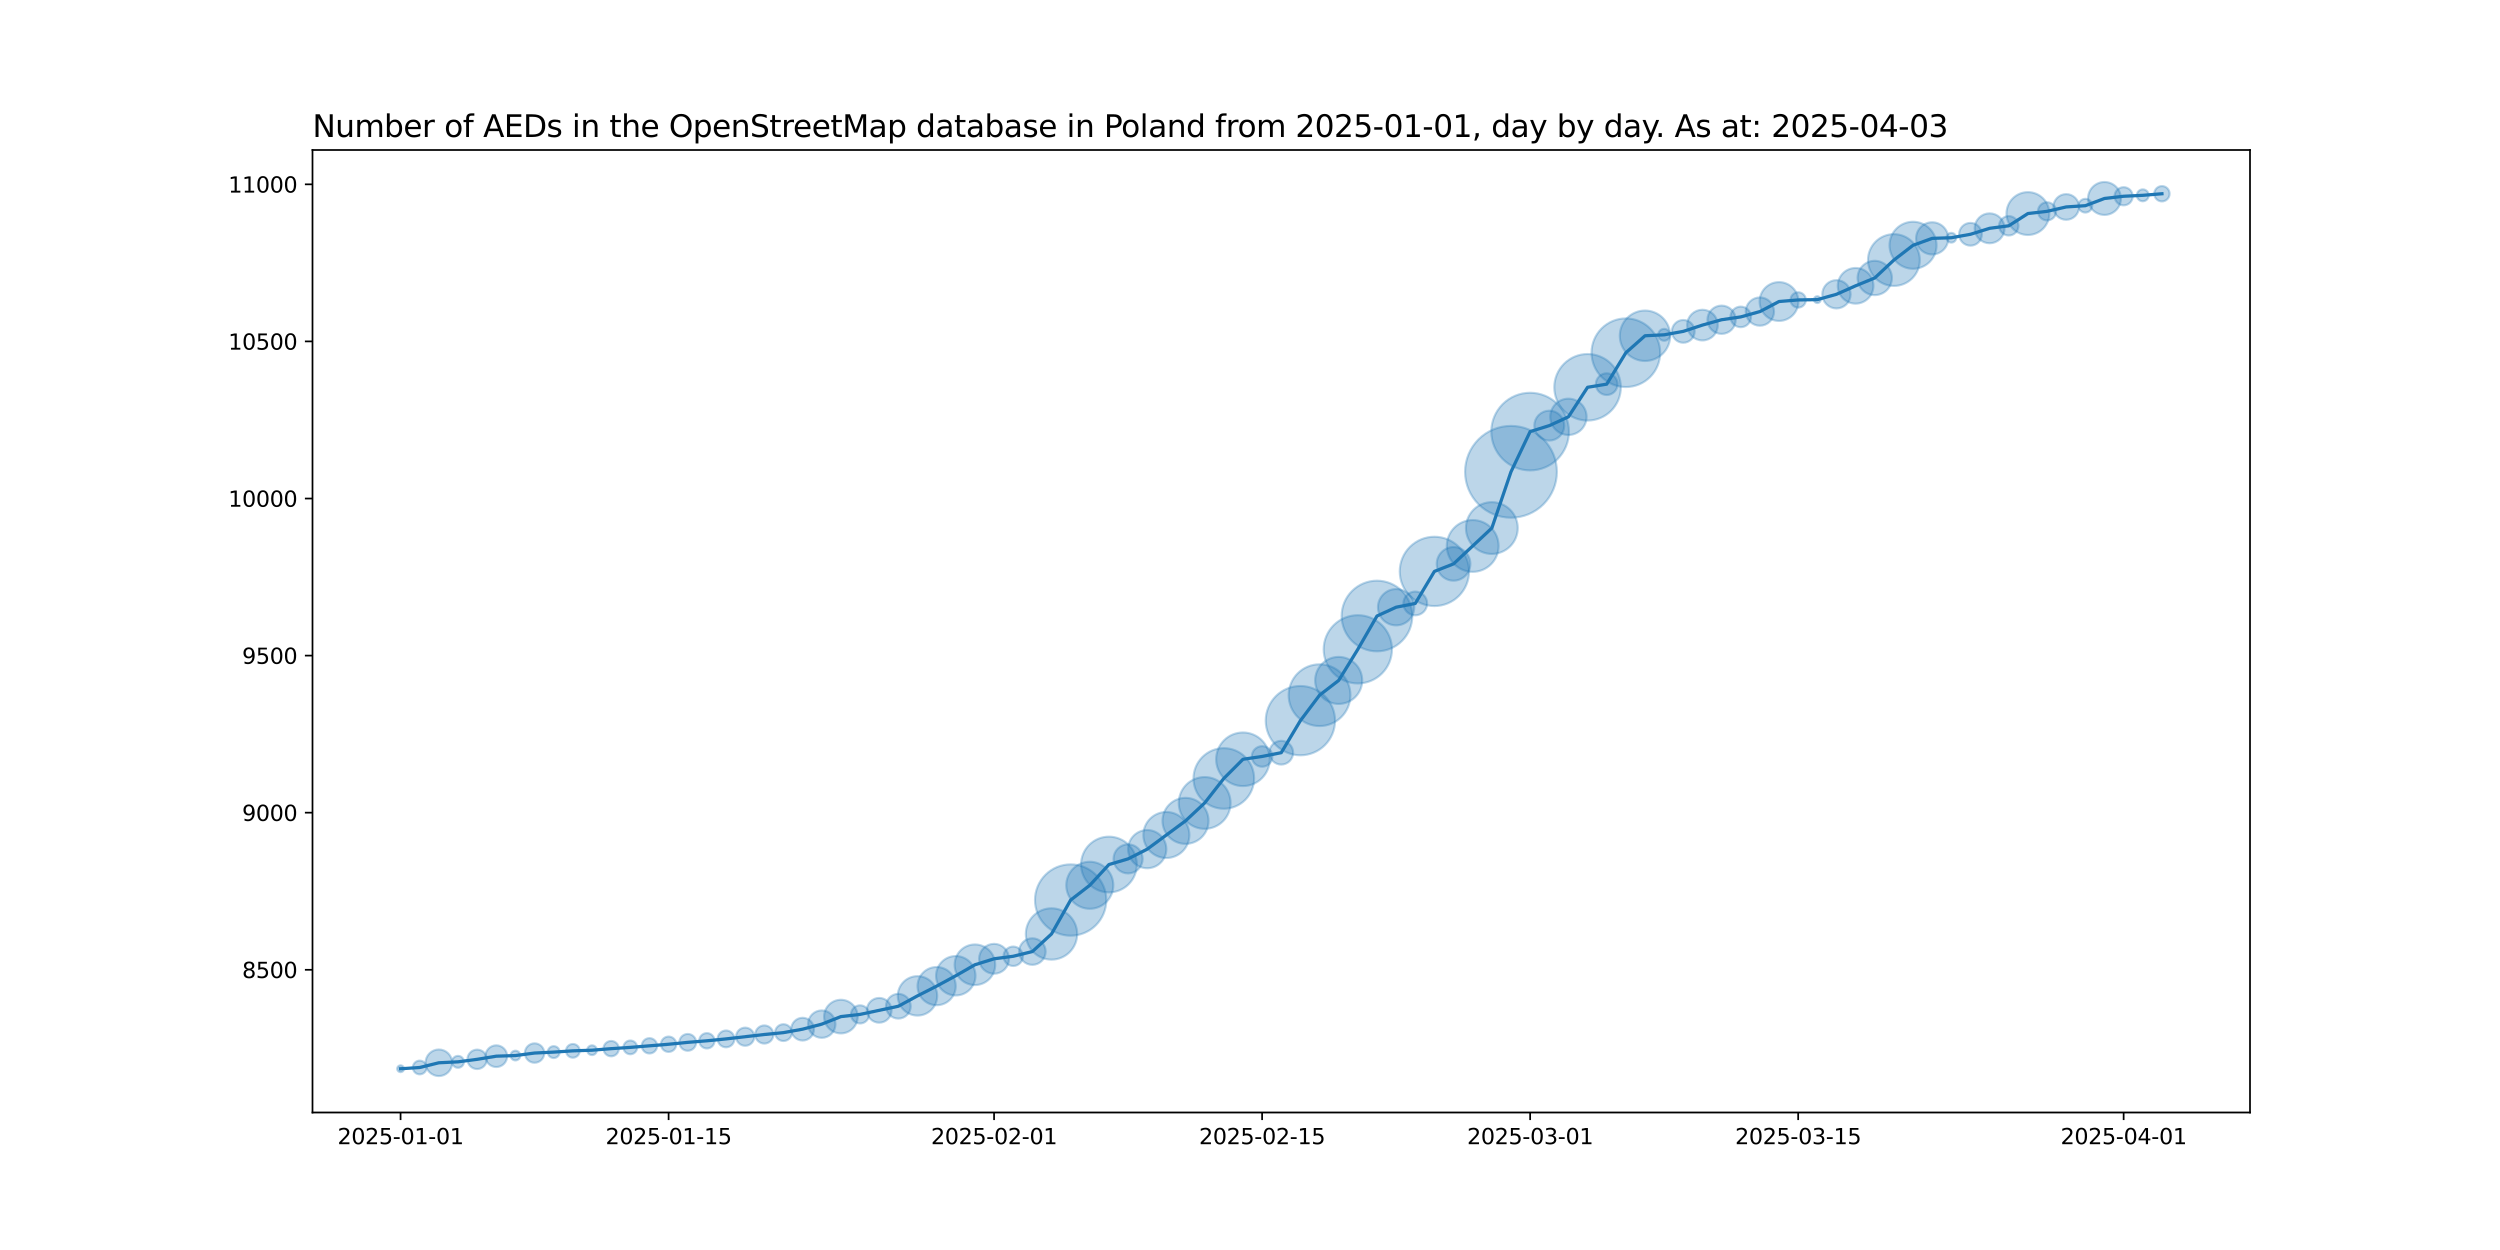 <?xml version="1.0" encoding="utf-8" standalone="no"?>
<!DOCTYPE svg PUBLIC "-//W3C//DTD SVG 1.1//EN"
  "http://www.w3.org/Graphics/SVG/1.1/DTD/svg11.dtd">
<svg xmlns:xlink="http://www.w3.org/1999/xlink" width="1152pt" height="576pt" viewBox="0 0 1152 576" xmlns="http://www.w3.org/2000/svg" version="1.1">
 <defs>
  <style type="text/css">*{stroke-linejoin: round; stroke-linecap: butt}</style>
 </defs>
 <g id="figure_1">
  <g id="patch_1">
   <path d="M 0 576 
L 1152 576 
L 1152 0 
L 0 0 
z
" style="fill: #ffffff"/>
  </g>
  <g id="axes_1">
   <g id="patch_2">
    <path d="M 144 512.64 
L 1036.8 512.64 
L 1036.8 69.12 
L 144 69.12 
z
" style="fill: #ffffff"/>
   </g>
   <g id="PathCollection_1">
    <path d="M 184.582 494.061 
C 185.001 494.061 185.403 493.895 185.7 493.598 
C 185.996 493.302 186.163 492.899 186.163 492.48 
C 186.163 492.061 185.996 491.658 185.7 491.362 
C 185.403 491.065 185.001 490.899 184.582 490.899 
C 184.162 490.899 183.76 491.065 183.464 491.362 
C 183.167 491.658 183.001 492.061 183.001 492.48 
C 183.001 492.899 183.167 493.302 183.464 493.598 
C 183.76 493.895 184.162 494.061 184.582 494.061 
z
" clip-path="url(#p7057d7d324)" style="fill: #1f77b4; fill-opacity: 0.3; stroke: #1f77b4; stroke-opacity: 0.3"/>
    <path d="M 193.404 495.063 
C 194.243 495.063 195.047 494.73 195.64 494.137 
C 196.233 493.544 196.566 492.74 196.566 491.901 
C 196.566 491.062 196.233 490.258 195.64 489.665 
C 195.047 489.072 194.243 488.739 193.404 488.739 
C 192.565 488.739 191.761 489.072 191.168 489.665 
C 190.575 490.258 190.242 491.062 190.242 491.901 
C 190.242 492.74 190.575 493.544 191.168 494.137 
C 191.761 494.73 192.565 495.063 193.404 495.063 
z
" clip-path="url(#p7057d7d324)" style="fill: #1f77b4; fill-opacity: 0.3; stroke: #1f77b4; stroke-opacity: 0.3"/>
    <path d="M 202.226 495.853 
C 203.85 495.853 205.408 495.208 206.556 494.059 
C 207.705 492.911 208.35 491.353 208.35 489.729 
C 208.35 488.105 207.705 486.548 206.556 485.399 
C 205.408 484.251 203.85 483.606 202.226 483.606 
C 200.602 483.606 199.044 484.251 197.896 485.399 
C 196.748 486.548 196.102 488.105 196.102 489.729 
C 196.102 491.353 196.748 492.911 197.896 494.059 
C 199.044 495.208 200.602 495.853 202.226 495.853 
z
" clip-path="url(#p7057d7d324)" style="fill: #1f77b4; fill-opacity: 0.3; stroke: #1f77b4; stroke-opacity: 0.3"/>
    <path d="M 211.048 492.034 
C 211.775 492.034 212.471 491.745 212.985 491.231 
C 213.498 490.718 213.787 490.021 213.787 489.295 
C 213.787 488.569 213.498 487.872 212.985 487.358 
C 212.471 486.845 211.775 486.556 211.048 486.556 
C 210.322 486.556 209.625 486.845 209.112 487.358 
C 208.598 487.872 208.31 488.569 208.31 489.295 
C 208.31 490.021 208.598 490.718 209.112 491.231 
C 209.625 491.745 210.322 492.034 211.048 492.034 
z
" clip-path="url(#p7057d7d324)" style="fill: #1f77b4; fill-opacity: 0.3; stroke: #1f77b4; stroke-opacity: 0.3"/>
    <path d="M 219.87 492.609 
C 221.056 492.609 222.194 492.138 223.033 491.299 
C 223.871 490.46 224.342 489.323 224.342 488.137 
C 224.342 486.951 223.871 485.813 223.033 484.974 
C 222.194 484.136 221.056 483.665 219.87 483.665 
C 218.684 483.665 217.547 484.136 216.708 484.974 
C 215.869 485.813 215.398 486.951 215.398 488.137 
C 215.398 489.323 215.869 490.46 216.708 491.299 
C 217.547 492.138 218.684 492.609 219.87 492.609 
z
" clip-path="url(#p7057d7d324)" style="fill: #1f77b4; fill-opacity: 0.3; stroke: #1f77b4; stroke-opacity: 0.3"/>
    <path d="M 228.692 491.689 
C 230.019 491.689 231.29 491.162 232.228 490.225 
C 233.166 489.287 233.692 488.015 233.692 486.689 
C 233.692 485.363 233.166 484.091 232.228 483.153 
C 231.29 482.216 230.019 481.689 228.692 481.689 
C 227.366 481.689 226.095 482.216 225.157 483.153 
C 224.219 484.091 223.692 485.363 223.692 486.689 
C 223.692 488.015 224.219 489.287 225.157 490.225 
C 226.095 491.162 227.366 491.689 228.692 491.689 
z
" clip-path="url(#p7057d7d324)" style="fill: #1f77b4; fill-opacity: 0.3; stroke: #1f77b4; stroke-opacity: 0.3"/>
    <path d="M 237.515 488.635 
C 238.108 488.635 238.676 488.4 239.096 487.981 
C 239.515 487.561 239.751 486.992 239.751 486.399 
C 239.751 485.806 239.515 485.238 239.096 484.818 
C 238.676 484.399 238.108 484.163 237.515 484.163 
C 236.922 484.163 236.353 484.399 235.933 484.818 
C 235.514 485.238 235.279 485.806 235.279 486.399 
C 235.279 486.992 235.514 487.561 235.933 487.981 
C 236.353 488.4 236.922 488.635 237.515 488.635 
z
" clip-path="url(#p7057d7d324)" style="fill: #1f77b4; fill-opacity: 0.3; stroke: #1f77b4; stroke-opacity: 0.3"/>
    <path d="M 246.337 489.713 
C 247.523 489.713 248.66 489.242 249.499 488.403 
C 250.338 487.565 250.809 486.427 250.809 485.241 
C 250.809 484.055 250.338 482.918 249.499 482.079 
C 248.66 481.24 247.523 480.769 246.337 480.769 
C 245.151 480.769 244.013 481.24 243.174 482.079 
C 242.336 482.918 241.865 484.055 241.865 485.241 
C 241.865 486.427 242.336 487.565 243.174 488.403 
C 244.013 489.242 245.151 489.713 246.337 489.713 
z
" clip-path="url(#p7057d7d324)" style="fill: #1f77b4; fill-opacity: 0.3; stroke: #1f77b4; stroke-opacity: 0.3"/>
    <path d="M 255.159 487.546 
C 255.885 487.546 256.582 487.257 257.095 486.743 
C 257.609 486.23 257.898 485.533 257.898 484.807 
C 257.898 484.081 257.609 483.384 257.095 482.87 
C 256.582 482.357 255.885 482.068 255.159 482.068 
C 254.433 482.068 253.736 482.357 253.222 482.87 
C 252.709 483.384 252.42 484.081 252.42 484.807 
C 252.42 485.533 252.709 486.23 253.222 486.743 
C 253.736 487.257 254.433 487.546 255.159 487.546 
z
" clip-path="url(#p7057d7d324)" style="fill: #1f77b4; fill-opacity: 0.3; stroke: #1f77b4; stroke-opacity: 0.3"/>
    <path d="M 263.981 487.39 
C 264.82 487.39 265.624 487.057 266.217 486.464 
C 266.81 485.871 267.143 485.066 267.143 484.228 
C 267.143 483.389 266.81 482.585 266.217 481.992 
C 265.624 481.399 264.82 481.066 263.981 481.066 
C 263.142 481.066 262.338 481.399 261.745 481.992 
C 261.152 482.585 260.819 483.389 260.819 484.228 
C 260.819 485.066 261.152 485.871 261.745 486.464 
C 262.338 487.057 263.142 487.39 263.981 487.39 
z
" clip-path="url(#p7057d7d324)" style="fill: #1f77b4; fill-opacity: 0.3; stroke: #1f77b4; stroke-opacity: 0.3"/>
    <path d="M 272.803 486.174 
C 273.396 486.174 273.965 485.939 274.384 485.519 
C 274.804 485.1 275.039 484.531 275.039 483.938 
C 275.039 483.345 274.804 482.776 274.384 482.357 
C 273.965 481.938 273.396 481.702 272.803 481.702 
C 272.21 481.702 271.641 481.938 271.222 482.357 
C 270.803 482.776 270.567 483.345 270.567 483.938 
C 270.567 484.531 270.803 485.1 271.222 485.519 
C 271.641 485.939 272.21 486.174 272.803 486.174 
z
" clip-path="url(#p7057d7d324)" style="fill: #1f77b4; fill-opacity: 0.3; stroke: #1f77b4; stroke-opacity: 0.3"/>
    <path d="M 281.625 486.75 
C 282.563 486.75 283.462 486.377 284.125 485.714 
C 284.788 485.051 285.161 484.152 285.161 483.214 
C 285.161 482.277 284.788 481.377 284.125 480.714 
C 283.462 480.051 282.563 479.679 281.625 479.679 
C 280.688 479.679 279.788 480.051 279.125 480.714 
C 278.462 481.377 278.09 482.277 278.09 483.214 
C 278.09 484.152 278.462 485.051 279.125 485.714 
C 279.788 486.377 280.688 486.75 281.625 486.75 
z
" clip-path="url(#p7057d7d324)" style="fill: #1f77b4; fill-opacity: 0.3; stroke: #1f77b4; stroke-opacity: 0.3"/>
    <path d="M 290.447 485.798 
C 291.286 485.798 292.09 485.464 292.683 484.871 
C 293.277 484.278 293.61 483.474 293.61 482.635 
C 293.61 481.797 293.277 480.992 292.683 480.399 
C 292.09 479.806 291.286 479.473 290.447 479.473 
C 289.609 479.473 288.804 479.806 288.211 480.399 
C 287.618 480.992 287.285 481.797 287.285 482.635 
C 287.285 483.474 287.618 484.278 288.211 484.871 
C 288.804 485.464 289.609 485.798 290.447 485.798 
z
" clip-path="url(#p7057d7d324)" style="fill: #1f77b4; fill-opacity: 0.3; stroke: #1f77b4; stroke-opacity: 0.3"/>
    <path d="M 299.27 485.447 
C 300.207 485.447 301.107 485.074 301.77 484.411 
C 302.433 483.748 302.805 482.849 302.805 481.911 
C 302.805 480.974 302.433 480.074 301.77 479.411 
C 301.107 478.748 300.207 478.376 299.27 478.376 
C 298.332 478.376 297.433 478.748 296.77 479.411 
C 296.107 480.074 295.734 480.974 295.734 481.911 
C 295.734 482.849 296.107 483.748 296.77 484.411 
C 297.433 485.074 298.332 485.447 299.27 485.447 
z
" clip-path="url(#p7057d7d324)" style="fill: #1f77b4; fill-opacity: 0.3; stroke: #1f77b4; stroke-opacity: 0.3"/>
    <path d="M 308.092 484.723 
C 309.029 484.723 309.929 484.351 310.592 483.688 
C 311.255 483.024 311.627 482.125 311.627 481.188 
C 311.627 480.25 311.255 479.351 310.592 478.688 
C 309.929 478.024 309.029 477.652 308.092 477.652 
C 307.154 477.652 306.255 478.024 305.592 478.688 
C 304.929 479.351 304.556 480.25 304.556 481.188 
C 304.556 482.125 304.929 483.024 305.592 483.688 
C 306.255 484.351 307.154 484.723 308.092 484.723 
z
" clip-path="url(#p7057d7d324)" style="fill: #1f77b4; fill-opacity: 0.3; stroke: #1f77b4; stroke-opacity: 0.3"/>
    <path d="M 316.914 484.192 
C 317.941 484.192 318.926 483.784 319.652 483.057 
C 320.379 482.331 320.787 481.346 320.787 480.319 
C 320.787 479.292 320.379 478.307 319.652 477.58 
C 318.926 476.854 317.941 476.446 316.914 476.446 
C 315.887 476.446 314.902 476.854 314.175 477.58 
C 313.449 478.307 313.041 479.292 313.041 480.319 
C 313.041 481.346 313.449 482.331 314.175 483.057 
C 314.902 483.784 315.887 484.192 316.914 484.192 
z
" clip-path="url(#p7057d7d324)" style="fill: #1f77b4; fill-opacity: 0.3; stroke: #1f77b4; stroke-opacity: 0.3"/>
    <path d="M 325.736 483.131 
C 326.674 483.131 327.573 482.758 328.236 482.095 
C 328.899 481.432 329.272 480.533 329.272 479.595 
C 329.272 478.657 328.899 477.758 328.236 477.095 
C 327.573 476.432 326.674 476.059 325.736 476.059 
C 324.798 476.059 323.899 476.432 323.236 477.095 
C 322.573 477.758 322.2 478.657 322.2 479.595 
C 322.2 480.533 322.573 481.432 323.236 482.095 
C 323.899 482.758 324.798 483.131 325.736 483.131 
z
" clip-path="url(#p7057d7d324)" style="fill: #1f77b4; fill-opacity: 0.3; stroke: #1f77b4; stroke-opacity: 0.3"/>
    <path d="M 334.558 482.599 
C 335.585 482.599 336.57 482.191 337.297 481.465 
C 338.023 480.739 338.431 479.753 338.431 478.726 
C 338.431 477.699 338.023 476.714 337.297 475.988 
C 336.57 475.261 335.585 474.853 334.558 474.853 
C 333.531 474.853 332.546 475.261 331.819 475.988 
C 331.093 476.714 330.685 477.699 330.685 478.726 
C 330.685 479.753 331.093 480.739 331.819 481.465 
C 332.546 482.191 333.531 482.599 334.558 482.599 
z
" clip-path="url(#p7057d7d324)" style="fill: #1f77b4; fill-opacity: 0.3; stroke: #1f77b4; stroke-opacity: 0.3"/>
    <path d="M 343.38 481.896 
C 344.49 481.896 345.554 481.455 346.338 480.671 
C 347.123 479.886 347.564 478.822 347.564 477.713 
C 347.564 476.603 347.123 475.539 346.338 474.755 
C 345.554 473.97 344.49 473.53 343.38 473.53 
C 342.271 473.53 341.207 473.97 340.422 474.755 
C 339.638 475.539 339.197 476.603 339.197 477.713 
C 339.197 478.822 339.638 479.886 340.422 480.671 
C 341.207 481.455 342.271 481.896 343.38 481.896 
z
" clip-path="url(#p7057d7d324)" style="fill: #1f77b4; fill-opacity: 0.3; stroke: #1f77b4; stroke-opacity: 0.3"/>
    <path d="M 352.202 480.883 
C 353.312 480.883 354.376 480.442 355.16 479.658 
C 355.945 478.873 356.386 477.809 356.386 476.699 
C 356.386 475.59 355.945 474.526 355.16 473.741 
C 354.376 472.957 353.312 472.516 352.202 472.516 
C 351.093 472.516 350.029 472.957 349.244 473.741 
C 348.46 474.526 348.019 475.59 348.019 476.699 
C 348.019 477.809 348.46 478.873 349.244 479.658 
C 350.029 480.442 351.093 480.883 352.202 480.883 
z
" clip-path="url(#p7057d7d324)" style="fill: #1f77b4; fill-opacity: 0.3; stroke: #1f77b4; stroke-opacity: 0.3"/>
    <path d="M 361.025 479.704 
C 362.052 479.704 363.037 479.296 363.763 478.569 
C 364.489 477.843 364.897 476.858 364.897 475.831 
C 364.897 474.804 364.489 473.818 363.763 473.092 
C 363.037 472.366 362.052 471.958 361.025 471.958 
C 359.997 471.958 359.012 472.366 358.286 473.092 
C 357.56 473.818 357.152 474.804 357.152 475.831 
C 357.152 476.858 357.56 477.843 358.286 478.569 
C 359.012 479.296 359.997 479.704 361.025 479.704 
z
" clip-path="url(#p7057d7d324)" style="fill: #1f77b4; fill-opacity: 0.3; stroke: #1f77b4; stroke-opacity: 0.3"/>
    <path d="M 369.847 479.482 
C 371.237 479.482 372.571 478.93 373.555 477.946 
C 374.538 476.963 375.091 475.629 375.091 474.238 
C 375.091 472.848 374.538 471.514 373.555 470.53 
C 372.571 469.547 371.237 468.994 369.847 468.994 
C 368.456 468.994 367.122 469.547 366.139 470.53 
C 365.155 471.514 364.603 472.848 364.603 474.238 
C 364.603 475.629 365.155 476.963 366.139 477.946 
C 367.122 478.93 368.456 479.482 369.847 479.482 
z
" clip-path="url(#p7057d7d324)" style="fill: #1f77b4; fill-opacity: 0.3; stroke: #1f77b4; stroke-opacity: 0.3"/>
    <path d="M 378.669 478.246 
C 380.346 478.246 381.955 477.58 383.141 476.394 
C 384.327 475.208 384.993 473.599 384.993 471.922 
C 384.993 470.245 384.327 468.636 383.141 467.45 
C 381.955 466.264 380.346 465.597 378.669 465.597 
C 376.991 465.597 375.383 466.264 374.197 467.45 
C 373.011 468.636 372.344 470.245 372.344 471.922 
C 372.344 473.599 373.011 475.208 374.197 476.394 
C 375.383 477.58 376.991 478.246 378.669 478.246 
z
" clip-path="url(#p7057d7d324)" style="fill: #1f77b4; fill-opacity: 0.3; stroke: #1f77b4; stroke-opacity: 0.3"/>
    <path d="M 387.491 476.193 
C 389.545 476.193 391.516 475.377 392.968 473.924 
C 394.421 472.472 395.237 470.502 395.237 468.447 
C 395.237 466.393 394.421 464.423 392.968 462.97 
C 391.516 461.517 389.545 460.701 387.491 460.701 
C 385.437 460.701 383.466 461.517 382.014 462.97 
C 380.561 464.423 379.745 466.393 379.745 468.447 
C 379.745 470.502 380.561 472.472 382.014 473.924 
C 383.466 475.377 385.437 476.193 387.491 476.193 
z
" clip-path="url(#p7057d7d324)" style="fill: #1f77b4; fill-opacity: 0.3; stroke: #1f77b4; stroke-opacity: 0.3"/>
    <path d="M 396.313 471.617 
C 397.422 471.617 398.487 471.176 399.271 470.392 
C 400.056 469.607 400.496 468.543 400.496 467.434 
C 400.496 466.324 400.056 465.26 399.271 464.476 
C 398.487 463.691 397.422 463.251 396.313 463.251 
C 395.204 463.251 394.139 463.691 393.355 464.476 
C 392.571 465.26 392.13 466.324 392.13 467.434 
C 392.13 468.543 392.571 469.607 393.355 470.392 
C 394.139 471.176 395.204 471.617 396.313 471.617 
z
" clip-path="url(#p7057d7d324)" style="fill: #1f77b4; fill-opacity: 0.3; stroke: #1f77b4; stroke-opacity: 0.3"/>
    <path d="M 405.135 471.253 
C 406.647 471.253 408.097 470.652 409.166 469.583 
C 410.235 468.514 410.836 467.064 410.836 465.552 
C 410.836 464.04 410.235 462.59 409.166 461.521 
C 408.097 460.452 406.647 459.851 405.135 459.851 
C 403.623 459.851 402.173 460.452 401.104 461.521 
C 400.035 462.59 399.434 464.04 399.434 465.552 
C 399.434 467.064 400.035 468.514 401.104 469.583 
C 402.173 470.652 403.623 471.253 405.135 471.253 
z
" clip-path="url(#p7057d7d324)" style="fill: #1f77b4; fill-opacity: 0.3; stroke: #1f77b4; stroke-opacity: 0.3"/>
    <path d="M 413.957 469.371 
C 415.469 469.371 416.919 468.77 417.988 467.701 
C 419.058 466.632 419.658 465.182 419.658 463.67 
C 419.658 462.158 419.058 460.708 417.988 459.639 
C 416.919 458.569 415.469 457.969 413.957 457.969 
C 412.445 457.969 410.995 458.569 409.926 459.639 
C 408.857 460.708 408.256 462.158 408.256 463.67 
C 408.256 465.182 408.857 466.632 409.926 467.701 
C 410.995 468.77 412.445 469.371 413.957 469.371 
z
" clip-path="url(#p7057d7d324)" style="fill: #1f77b4; fill-opacity: 0.3; stroke: #1f77b4; stroke-opacity: 0.3"/>
    <path d="M 422.779 467.975 
C 425.188 467.975 427.499 467.018 429.202 465.315 
C 430.905 463.611 431.862 461.301 431.862 458.892 
C 431.862 456.483 430.905 454.173 429.202 452.469 
C 427.499 450.766 425.188 449.809 422.779 449.809 
C 420.371 449.809 418.06 450.766 416.357 452.469 
C 414.654 454.173 413.696 456.483 413.696 458.892 
C 413.696 461.301 414.654 463.611 416.357 465.315 
C 418.06 467.018 420.371 467.975 422.779 467.975 
z
" clip-path="url(#p7057d7d324)" style="fill: #1f77b4; fill-opacity: 0.3; stroke: #1f77b4; stroke-opacity: 0.3"/>
    <path d="M 431.602 463.207 
C 433.936 463.207 436.176 462.28 437.827 460.629 
C 439.477 458.978 440.405 456.739 440.405 454.404 
C 440.405 452.069 439.477 449.83 437.827 448.179 
C 436.176 446.528 433.936 445.601 431.602 445.601 
C 429.267 445.601 427.028 446.528 425.377 448.179 
C 423.726 449.83 422.798 452.069 422.798 454.404 
C 422.798 456.739 423.726 458.978 425.377 460.629 
C 427.028 462.28 429.267 463.207 431.602 463.207 
z
" clip-path="url(#p7057d7d324)" style="fill: #1f77b4; fill-opacity: 0.3; stroke: #1f77b4; stroke-opacity: 0.3"/>
    <path d="M 440.424 458.709 
C 442.833 458.709 445.143 457.752 446.846 456.049 
C 448.55 454.346 449.507 452.035 449.507 449.626 
C 449.507 447.218 448.55 444.907 446.846 443.204 
C 445.143 441.501 442.833 440.543 440.424 440.543 
C 438.015 440.543 435.704 441.501 434.001 443.204 
C 432.298 444.907 431.341 447.218 431.341 449.626 
C 431.341 452.035 432.298 454.346 434.001 456.049 
C 435.704 457.752 438.015 458.709 440.424 458.709 
z
" clip-path="url(#p7057d7d324)" style="fill: #1f77b4; fill-opacity: 0.3; stroke: #1f77b4; stroke-opacity: 0.3"/>
    <path d="M 449.246 453.913 
C 451.727 453.913 454.106 452.928 455.86 451.174 
C 457.614 449.42 458.6 447.04 458.6 444.559 
C 458.6 442.079 457.614 439.699 455.86 437.945 
C 454.106 436.191 451.727 435.205 449.246 435.205 
C 446.765 435.205 444.386 436.191 442.631 437.945 
C 440.877 439.699 439.892 442.079 439.892 444.559 
C 439.892 447.04 440.877 449.42 442.631 451.174 
C 444.386 452.928 446.765 453.913 449.246 453.913 
z
" clip-path="url(#p7057d7d324)" style="fill: #1f77b4; fill-opacity: 0.3; stroke: #1f77b4; stroke-opacity: 0.3"/>
    <path d="M 458.068 448.701 
C 459.896 448.701 461.649 447.974 462.941 446.682 
C 464.234 445.39 464.96 443.636 464.96 441.809 
C 464.96 439.981 464.234 438.228 462.941 436.935 
C 461.649 435.643 459.896 434.917 458.068 434.917 
C 456.24 434.917 454.487 435.643 453.195 436.935 
C 451.902 438.228 451.176 439.981 451.176 441.809 
C 451.176 443.636 451.902 445.39 453.195 446.682 
C 454.487 447.974 456.24 448.701 458.068 448.701 
z
" clip-path="url(#p7057d7d324)" style="fill: #1f77b4; fill-opacity: 0.3; stroke: #1f77b4; stroke-opacity: 0.3"/>
    <path d="M 466.89 445.122 
C 468.076 445.122 469.214 444.651 470.052 443.813 
C 470.891 442.974 471.362 441.836 471.362 440.65 
C 471.362 439.464 470.891 438.327 470.052 437.488 
C 469.214 436.649 468.076 436.178 466.89 436.178 
C 465.704 436.178 464.566 436.649 463.728 437.488 
C 462.889 438.327 462.418 439.464 462.418 440.65 
C 462.418 441.836 462.889 442.974 463.728 443.813 
C 464.566 444.651 465.704 445.122 466.89 445.122 
z
" clip-path="url(#p7057d7d324)" style="fill: #1f77b4; fill-opacity: 0.3; stroke: #1f77b4; stroke-opacity: 0.3"/>
    <path d="M 475.712 444.602 
C 477.336 444.602 478.894 443.957 480.042 442.809 
C 481.191 441.66 481.836 440.103 481.836 438.479 
C 481.836 436.855 481.191 435.297 480.042 434.149 
C 478.894 433 477.336 432.355 475.712 432.355 
C 474.088 432.355 472.53 433 471.382 434.149 
C 470.234 435.297 469.589 436.855 469.589 438.479 
C 469.589 440.103 470.234 441.66 471.382 442.809 
C 472.53 443.957 474.088 444.602 475.712 444.602 
z
" clip-path="url(#p7057d7d324)" style="fill: #1f77b4; fill-opacity: 0.3; stroke: #1f77b4; stroke-opacity: 0.3"/>
    <path d="M 484.534 442.203 
C 487.672 442.203 490.682 440.957 492.901 438.738 
C 495.12 436.519 496.367 433.509 496.367 430.371 
C 496.367 427.233 495.12 424.224 492.901 422.005 
C 490.682 419.786 487.672 418.539 484.534 418.539 
C 481.396 418.539 478.387 419.786 476.168 422.005 
C 473.949 424.224 472.702 427.233 472.702 430.371 
C 472.702 433.509 473.949 436.519 476.168 438.738 
C 478.387 440.957 481.396 442.203 484.534 442.203 
z
" clip-path="url(#p7057d7d324)" style="fill: #1f77b4; fill-opacity: 0.3; stroke: #1f77b4; stroke-opacity: 0.3"/>
    <path d="M 493.357 431.167 
C 497.714 431.167 501.894 429.436 504.975 426.354 
C 508.057 423.273 509.788 419.093 509.788 414.736 
C 509.788 410.378 508.057 406.198 504.975 403.117 
C 501.894 400.035 497.714 398.304 493.357 398.304 
C 488.999 398.304 484.819 400.035 481.738 403.117 
C 478.656 406.198 476.925 410.378 476.925 414.736 
C 476.925 419.093 478.656 423.273 481.738 426.354 
C 484.819 429.436 488.999 431.167 493.357 431.167 
z
" clip-path="url(#p7057d7d324)" style="fill: #1f77b4; fill-opacity: 0.3; stroke: #1f77b4; stroke-opacity: 0.3"/>
    <path d="M 502.179 418.771 
C 505.053 418.771 507.811 417.629 509.844 415.596 
C 511.876 413.563 513.018 410.806 513.018 407.931 
C 513.018 405.056 511.876 402.299 509.844 400.266 
C 507.811 398.233 505.053 397.091 502.179 397.091 
C 499.304 397.091 496.547 398.233 494.514 400.266 
C 492.481 402.299 491.339 405.056 491.339 407.931 
C 491.339 410.806 492.481 413.563 494.514 415.596 
C 496.547 417.629 499.304 418.771 502.179 418.771 
z
" clip-path="url(#p7057d7d324)" style="fill: #1f77b4; fill-opacity: 0.3; stroke: #1f77b4; stroke-opacity: 0.3"/>
    <path d="M 511.001 411.221 
C 514.407 411.221 517.675 409.868 520.084 407.459 
C 522.493 405.05 523.846 401.782 523.846 398.376 
C 523.846 394.969 522.493 391.702 520.084 389.293 
C 517.675 386.884 514.407 385.531 511.001 385.531 
C 507.594 385.531 504.327 386.884 501.918 389.293 
C 499.509 391.702 498.156 394.969 498.156 398.376 
C 498.156 401.782 499.509 405.05 501.918 407.459 
C 504.327 409.868 507.594 411.221 511.001 411.221 
z
" clip-path="url(#p7057d7d324)" style="fill: #1f77b4; fill-opacity: 0.3; stroke: #1f77b4; stroke-opacity: 0.3"/>
    <path d="M 519.823 402.478 
C 521.602 402.478 523.308 401.771 524.566 400.513 
C 525.824 399.255 526.531 397.549 526.531 395.77 
C 526.531 393.991 525.824 392.284 524.566 391.026 
C 523.308 389.769 521.602 389.062 519.823 389.062 
C 518.044 389.062 516.337 389.769 515.08 391.026 
C 513.822 392.284 513.115 393.991 513.115 395.77 
C 513.115 397.549 513.822 399.255 515.08 400.513 
C 516.337 401.771 518.044 402.478 519.823 402.478 
z
" clip-path="url(#p7057d7d324)" style="fill: #1f77b4; fill-opacity: 0.3; stroke: #1f77b4; stroke-opacity: 0.3"/>
    <path d="M 528.645 400.085 
C 530.98 400.085 533.219 399.158 534.87 397.507 
C 536.521 395.856 537.448 393.617 537.448 391.282 
C 537.448 388.947 536.521 386.708 534.87 385.057 
C 533.219 383.406 530.98 382.478 528.645 382.478 
C 526.31 382.478 524.071 383.406 522.42 385.057 
C 520.769 386.708 519.842 388.947 519.842 391.282 
C 519.842 393.617 520.769 395.856 522.42 397.507 
C 524.071 399.158 526.31 400.085 528.645 400.085 
z
" clip-path="url(#p7057d7d324)" style="fill: #1f77b4; fill-opacity: 0.3; stroke: #1f77b4; stroke-opacity: 0.3"/>
    <path d="M 537.467 395.374 
C 540.28 395.374 542.978 394.256 544.967 392.267 
C 546.956 390.278 548.074 387.58 548.074 384.767 
C 548.074 381.954 546.956 379.256 544.967 377.267 
C 542.978 375.278 540.28 374.16 537.467 374.16 
C 534.654 374.16 531.956 375.278 529.967 377.267 
C 527.978 379.256 526.861 381.954 526.861 384.767 
C 526.861 387.58 527.978 390.278 529.967 392.267 
C 531.956 394.256 534.654 395.374 537.467 395.374 
z
" clip-path="url(#p7057d7d324)" style="fill: #1f77b4; fill-opacity: 0.3; stroke: #1f77b4; stroke-opacity: 0.3"/>
    <path d="M 546.289 388.859 
C 549.102 388.859 551.8 387.741 553.789 385.752 
C 555.778 383.763 556.896 381.065 556.896 378.252 
C 556.896 375.439 555.778 372.741 553.789 370.752 
C 551.8 368.763 549.102 367.645 546.289 367.645 
C 543.476 367.645 540.778 368.763 538.789 370.752 
C 536.8 372.741 535.683 375.439 535.683 378.252 
C 535.683 381.065 536.8 383.763 538.789 385.752 
C 540.778 387.741 543.476 388.859 546.289 388.859 
z
" clip-path="url(#p7057d7d324)" style="fill: #1f77b4; fill-opacity: 0.3; stroke: #1f77b4; stroke-opacity: 0.3"/>
    <path d="M 555.111 381.937 
C 558.277 381.937 561.314 380.679 563.552 378.441 
C 565.791 376.202 567.049 373.166 567.049 370 
C 567.049 366.834 565.791 363.797 563.552 361.559 
C 561.314 359.32 558.277 358.063 555.111 358.063 
C 551.946 358.063 548.909 359.32 546.67 361.559 
C 544.432 363.797 543.174 366.834 543.174 370 
C 543.174 373.166 544.432 376.202 546.67 378.441 
C 548.909 380.679 551.946 381.937 555.111 381.937 
z
" clip-path="url(#p7057d7d324)" style="fill: #1f77b4; fill-opacity: 0.3; stroke: #1f77b4; stroke-opacity: 0.3"/>
    <path d="M 563.934 372.672 
C 567.637 372.672 571.189 371.2 573.808 368.582 
C 576.426 365.963 577.898 362.411 577.898 358.707 
C 577.898 355.004 576.426 351.452 573.808 348.833 
C 571.189 346.214 567.637 344.743 563.934 344.743 
C 560.23 344.743 556.678 346.214 554.059 348.833 
C 551.441 351.452 549.969 355.004 549.969 358.707 
C 549.969 362.411 551.441 365.963 554.059 368.582 
C 556.678 371.2 560.23 372.672 563.934 372.672 
z
" clip-path="url(#p7057d7d324)" style="fill: #1f77b4; fill-opacity: 0.3; stroke: #1f77b4; stroke-opacity: 0.3"/>
    <path d="M 572.756 362.225 
C 576.031 362.225 579.172 360.924 581.488 358.608 
C 583.804 356.292 585.105 353.151 585.105 349.876 
C 585.105 346.601 583.804 343.46 581.488 341.144 
C 579.172 338.828 576.031 337.527 572.756 337.527 
C 569.481 337.527 566.339 338.828 564.024 341.144 
C 561.708 343.46 560.407 346.601 560.407 349.876 
C 560.407 353.151 561.708 356.292 564.024 358.608 
C 566.339 360.924 569.481 362.225 572.756 362.225 
z
" clip-path="url(#p7057d7d324)" style="fill: #1f77b4; fill-opacity: 0.3; stroke: #1f77b4; stroke-opacity: 0.3"/>
    <path d="M 581.578 353.316 
C 582.836 353.316 584.042 352.817 584.932 351.927 
C 585.821 351.038 586.321 349.831 586.321 348.573 
C 586.321 347.315 585.821 346.108 584.932 345.219 
C 584.042 344.329 582.836 343.83 581.578 343.83 
C 580.32 343.83 579.113 344.329 578.224 345.219 
C 577.334 346.108 576.834 347.315 576.834 348.573 
C 576.834 349.831 577.334 351.038 578.224 351.927 
C 579.113 352.817 580.32 353.316 581.578 353.316 
z
" clip-path="url(#p7057d7d324)" style="fill: #1f77b4; fill-opacity: 0.3; stroke: #1f77b4; stroke-opacity: 0.3"/>
    <path d="M 590.4 352.313 
C 591.853 352.313 593.246 351.736 594.273 350.709 
C 595.3 349.682 595.877 348.288 595.877 346.836 
C 595.877 345.383 595.3 343.99 594.273 342.963 
C 593.246 341.936 591.853 341.359 590.4 341.359 
C 588.947 341.359 587.554 341.936 586.527 342.963 
C 585.5 343.99 584.923 345.383 584.923 346.836 
C 584.923 348.288 585.5 349.682 586.527 350.709 
C 587.554 351.736 588.947 352.313 590.4 352.313 
z
" clip-path="url(#p7057d7d324)" style="fill: #1f77b4; fill-opacity: 0.3; stroke: #1f77b4; stroke-opacity: 0.3"/>
    <path d="M 599.222 348.037 
C 603.457 348.037 607.519 346.355 610.514 343.36 
C 613.508 340.366 615.191 336.304 615.191 332.069 
C 615.191 327.834 613.508 323.772 610.514 320.777 
C 607.519 317.782 603.457 316.1 599.222 316.1 
C 594.987 316.1 590.925 317.782 587.931 320.777 
C 584.936 323.772 583.253 327.834 583.253 332.069 
C 583.253 336.304 584.936 340.366 587.931 343.36 
C 590.925 346.355 594.987 348.037 599.222 348.037 
z
" clip-path="url(#p7057d7d324)" style="fill: #1f77b4; fill-opacity: 0.3; stroke: #1f77b4; stroke-opacity: 0.3"/>
    <path d="M 608.044 334.572 
C 611.818 334.572 615.438 333.073 618.107 330.404 
C 620.775 327.736 622.275 324.116 622.275 320.342 
C 622.275 316.568 620.775 312.948 618.107 310.28 
C 615.438 307.611 611.818 306.112 608.044 306.112 
C 604.27 306.112 600.651 307.611 597.982 310.28 
C 595.313 312.948 593.814 316.568 593.814 320.342 
C 593.814 324.116 595.313 327.736 597.982 330.404 
C 600.651 333.073 604.27 334.572 608.044 334.572 
z
" clip-path="url(#p7057d7d324)" style="fill: #1f77b4; fill-opacity: 0.3; stroke: #1f77b4; stroke-opacity: 0.3"/>
    <path d="M 616.866 324.377 
C 619.741 324.377 622.499 323.235 624.531 321.202 
C 626.564 319.169 627.706 316.412 627.706 313.537 
C 627.706 310.663 626.564 307.905 624.531 305.873 
C 622.499 303.84 619.741 302.698 616.866 302.698 
C 613.992 302.698 611.234 303.84 609.202 305.873 
C 607.169 307.905 606.027 310.663 606.027 313.537 
C 606.027 316.412 607.169 319.169 609.202 321.202 
C 611.234 323.235 613.992 324.377 616.866 324.377 
z
" clip-path="url(#p7057d7d324)" style="fill: #1f77b4; fill-opacity: 0.3; stroke: #1f77b4; stroke-opacity: 0.3"/>
    <path d="M 625.689 314.937 
C 629.861 314.937 633.863 313.279 636.813 310.329 
C 639.763 307.379 641.421 303.377 641.421 299.205 
C 641.421 295.032 639.763 291.03 636.813 288.08 
C 633.863 285.13 629.861 283.472 625.689 283.472 
C 621.516 283.472 617.514 285.13 614.564 288.08 
C 611.614 291.03 609.956 295.032 609.956 299.205 
C 609.956 303.377 611.614 307.379 614.564 310.329 
C 617.514 313.279 621.516 314.937 625.689 314.937 
z
" clip-path="url(#p7057d7d324)" style="fill: #1f77b4; fill-opacity: 0.3; stroke: #1f77b4; stroke-opacity: 0.3"/>
    <path d="M 634.511 300.137 
C 638.828 300.137 642.969 298.422 646.022 295.369 
C 649.074 292.317 650.789 288.176 650.789 283.858 
C 650.789 279.541 649.074 275.4 646.022 272.348 
C 642.969 269.295 638.828 267.58 634.511 267.58 
C 630.193 267.58 626.053 269.295 623 272.348 
C 619.947 275.4 618.232 279.541 618.232 283.858 
C 618.232 288.176 619.947 292.317 623 295.369 
C 626.053 298.422 630.193 300.137 634.511 300.137 
z
" clip-path="url(#p7057d7d324)" style="fill: #1f77b4; fill-opacity: 0.3; stroke: #1f77b4; stroke-opacity: 0.3"/>
    <path d="M 643.333 288.171 
C 645.552 288.171 647.68 287.29 649.249 285.721 
C 650.818 284.152 651.699 282.024 651.699 279.805 
C 651.699 277.586 650.818 275.458 649.249 273.889 
C 647.68 272.32 645.552 271.438 643.333 271.438 
C 641.114 271.438 638.986 272.32 637.417 273.889 
C 635.848 275.458 634.966 277.586 634.966 279.805 
C 634.966 282.024 635.848 284.152 637.417 285.721 
C 638.986 287.29 641.114 288.171 643.333 288.171 
z
" clip-path="url(#p7057d7d324)" style="fill: #1f77b4; fill-opacity: 0.3; stroke: #1f77b4; stroke-opacity: 0.3"/>
    <path d="M 652.155 283.545 
C 653.608 283.545 655.001 282.967 656.028 281.94 
C 657.055 280.913 657.632 279.52 657.632 278.067 
C 657.632 276.615 657.055 275.222 656.028 274.194 
C 655.001 273.167 653.608 272.59 652.155 272.59 
C 650.702 272.59 649.309 273.167 648.282 274.194 
C 647.255 275.222 646.678 276.615 646.678 278.067 
C 646.678 279.52 647.255 280.913 648.282 281.94 
C 649.309 282.967 650.702 283.545 652.155 283.545 
z
" clip-path="url(#p7057d7d324)" style="fill: #1f77b4; fill-opacity: 0.3; stroke: #1f77b4; stroke-opacity: 0.3"/>
    <path d="M 660.977 279.269 
C 665.212 279.269 669.274 277.586 672.269 274.592 
C 675.263 271.597 676.946 267.535 676.946 263.3 
C 676.946 259.065 675.263 255.003 672.269 252.009 
C 669.274 249.014 665.212 247.332 660.977 247.332 
C 656.742 247.332 652.68 249.014 649.685 252.009 
C 646.691 255.003 645.008 259.065 645.008 263.3 
C 645.008 267.535 646.691 271.597 649.685 274.592 
C 652.68 277.586 656.742 279.269 660.977 279.269 
z
" clip-path="url(#p7057d7d324)" style="fill: #1f77b4; fill-opacity: 0.3; stroke: #1f77b4; stroke-opacity: 0.3"/>
    <path d="M 669.799 267.572 
C 671.853 267.572 673.824 266.755 675.276 265.303 
C 676.729 263.85 677.545 261.88 677.545 259.826 
C 677.545 257.771 676.729 255.801 675.276 254.348 
C 673.824 252.896 671.853 252.08 669.799 252.08 
C 667.745 252.08 665.775 252.896 664.322 254.348 
C 662.869 255.801 662.053 257.771 662.053 259.826 
C 662.053 261.88 662.869 263.85 664.322 265.303 
C 665.775 266.755 667.745 267.572 669.799 267.572 
z
" clip-path="url(#p7057d7d324)" style="fill: #1f77b4; fill-opacity: 0.3; stroke: #1f77b4; stroke-opacity: 0.3"/>
    <path d="M 678.621 263.511 
C 681.787 263.511 684.824 262.253 687.062 260.014 
C 689.301 257.776 690.559 254.739 690.559 251.573 
C 690.559 248.408 689.301 245.371 687.062 243.132 
C 684.824 240.894 681.787 239.636 678.621 239.636 
C 675.456 239.636 672.419 240.894 670.18 243.132 
C 667.942 245.371 666.684 248.408 666.684 251.573 
C 666.684 254.739 667.942 257.776 670.18 260.014 
C 672.419 262.253 675.456 263.511 678.621 263.511 
z
" clip-path="url(#p7057d7d324)" style="fill: #1f77b4; fill-opacity: 0.3; stroke: #1f77b4; stroke-opacity: 0.3"/>
    <path d="M 687.443 255.259 
C 690.609 255.259 693.646 254.001 695.884 251.762 
C 698.123 249.524 699.381 246.487 699.381 243.321 
C 699.381 240.155 698.123 237.119 695.884 234.88 
C 693.646 232.642 690.609 231.384 687.443 231.384 
C 684.278 231.384 681.241 232.642 679.003 234.88 
C 676.764 237.119 675.506 240.155 675.506 243.321 
C 675.506 246.487 676.764 249.524 679.003 251.762 
C 681.241 254.001 684.278 255.259 687.443 255.259 
z
" clip-path="url(#p7057d7d324)" style="fill: #1f77b4; fill-opacity: 0.3; stroke: #1f77b4; stroke-opacity: 0.3"/>
    <path d="M 696.266 238.561 
C 701.876 238.561 707.257 236.332 711.224 232.365 
C 715.191 228.398 717.42 223.017 717.42 217.406 
C 717.42 211.796 715.191 206.415 711.224 202.448 
C 707.257 198.481 701.876 196.252 696.266 196.252 
C 690.655 196.252 685.274 198.481 681.307 202.448 
C 677.34 206.415 675.111 211.796 675.111 217.406 
C 675.111 223.017 677.34 228.398 681.307 232.365 
C 685.274 236.332 690.655 238.561 696.266 238.561 
z
" clip-path="url(#p7057d7d324)" style="fill: #1f77b4; fill-opacity: 0.3; stroke: #1f77b4; stroke-opacity: 0.3"/>
    <path d="M 705.088 216.764 
C 709.832 216.764 714.382 214.879 717.737 211.524 
C 721.091 208.17 722.976 203.619 722.976 198.875 
C 722.976 194.131 721.091 189.581 717.737 186.226 
C 714.382 182.871 709.832 180.987 705.088 180.987 
C 700.344 180.987 695.793 182.871 692.439 186.226 
C 689.084 189.581 687.199 194.131 687.199 198.875 
C 687.199 203.619 689.084 208.17 692.439 211.524 
C 695.793 214.879 700.344 216.764 705.088 216.764 
z
" clip-path="url(#p7057d7d324)" style="fill: #1f77b4; fill-opacity: 0.3; stroke: #1f77b4; stroke-opacity: 0.3"/>
    <path d="M 713.91 203.016 
C 715.738 203.016 717.491 202.29 718.783 200.998 
C 720.076 199.705 720.802 197.952 720.802 196.124 
C 720.802 194.297 720.076 192.543 718.783 191.251 
C 717.491 189.959 715.738 189.232 713.91 189.232 
C 712.082 189.232 710.329 189.959 709.036 191.251 
C 707.744 192.543 707.018 194.297 707.018 196.124 
C 707.018 197.952 707.744 199.705 709.036 200.998 
C 710.329 202.29 712.082 203.016 713.91 203.016 
z
" clip-path="url(#p7057d7d324)" style="fill: #1f77b4; fill-opacity: 0.3; stroke: #1f77b4; stroke-opacity: 0.3"/>
    <path d="M 722.732 200.437 
C 724.951 200.437 727.079 199.556 728.648 197.987 
C 730.217 196.418 731.099 194.29 731.099 192.071 
C 731.099 189.852 730.217 187.724 728.648 186.155 
C 727.079 184.586 724.951 183.704 722.732 183.704 
C 720.513 183.704 718.385 184.586 716.816 186.155 
C 715.247 187.724 714.365 189.852 714.365 192.071 
C 714.365 194.29 715.247 196.418 716.816 197.987 
C 718.385 199.556 720.513 200.437 722.732 200.437 
z
" clip-path="url(#p7057d7d324)" style="fill: #1f77b4; fill-opacity: 0.3; stroke: #1f77b4; stroke-opacity: 0.3"/>
    <path d="M 731.554 193.791 
C 735.62 193.791 739.519 192.176 742.394 189.302 
C 745.269 186.427 746.884 182.527 746.884 178.462 
C 746.884 174.396 745.269 170.497 742.394 167.622 
C 739.519 164.747 735.62 163.132 731.554 163.132 
C 727.489 163.132 723.589 164.747 720.714 167.622 
C 717.84 170.497 716.224 174.396 716.224 178.462 
C 716.224 182.527 717.84 186.427 720.714 189.302 
C 723.589 192.176 727.489 193.791 731.554 193.791 
z
" clip-path="url(#p7057d7d324)" style="fill: #1f77b4; fill-opacity: 0.3; stroke: #1f77b4; stroke-opacity: 0.3"/>
    <path d="M 740.376 182.014 
C 741.702 182.014 742.974 181.487 743.912 180.55 
C 744.849 179.612 745.376 178.34 745.376 177.014 
C 745.376 175.688 744.849 174.416 743.912 173.478 
C 742.974 172.541 741.702 172.014 740.376 172.014 
C 739.05 172.014 737.778 172.541 736.841 173.478 
C 735.903 174.416 735.376 175.688 735.376 177.014 
C 735.376 178.34 735.903 179.612 736.841 180.55 
C 737.778 181.487 739.05 182.014 740.376 182.014 
z
" clip-path="url(#p7057d7d324)" style="fill: #1f77b4; fill-opacity: 0.3; stroke: #1f77b4; stroke-opacity: 0.3"/>
    <path d="M 749.198 178.348 
C 753.392 178.348 757.414 176.682 760.379 173.717 
C 763.344 170.752 765.01 166.73 765.01 162.536 
C 765.01 158.343 763.344 154.321 760.379 151.356 
C 757.414 148.391 753.392 146.725 749.198 146.725 
C 745.005 146.725 740.983 148.391 738.018 151.356 
C 735.053 154.321 733.387 158.343 733.387 162.536 
C 733.387 166.73 735.053 170.752 738.018 173.717 
C 740.983 176.682 745.005 178.348 749.198 178.348 
z
" clip-path="url(#p7057d7d324)" style="fill: #1f77b4; fill-opacity: 0.3; stroke: #1f77b4; stroke-opacity: 0.3"/>
    <path d="M 758.021 166.338 
C 761.102 166.338 764.058 165.113 766.236 162.934 
C 768.415 160.756 769.64 157.8 769.64 154.719 
C 769.64 151.637 768.415 148.682 766.236 146.503 
C 764.058 144.324 761.102 143.1 758.021 143.1 
C 754.939 143.1 751.984 144.324 749.805 146.503 
C 747.626 148.682 746.402 151.637 746.402 154.719 
C 746.402 157.8 747.626 160.756 749.805 162.934 
C 751.984 165.113 754.939 166.338 758.021 166.338 
z
" clip-path="url(#p7057d7d324)" style="fill: #1f77b4; fill-opacity: 0.3; stroke: #1f77b4; stroke-opacity: 0.3"/>
    <path d="M 766.843 157.023 
C 767.569 157.023 768.266 156.734 768.779 156.221 
C 769.293 155.707 769.581 155.011 769.581 154.284 
C 769.581 153.558 769.293 152.861 768.779 152.348 
C 768.266 151.834 767.569 151.546 766.843 151.546 
C 766.116 151.546 765.42 151.834 764.906 152.348 
C 764.393 152.861 764.104 153.558 764.104 154.284 
C 764.104 155.011 764.393 155.707 764.906 156.221 
C 765.42 156.734 766.116 157.023 766.843 157.023 
z
" clip-path="url(#p7057d7d324)" style="fill: #1f77b4; fill-opacity: 0.3; stroke: #1f77b4; stroke-opacity: 0.3"/>
    <path d="M 775.665 157.936 
C 777.056 157.936 778.39 157.383 779.373 156.4 
C 780.356 155.416 780.909 154.082 780.909 152.692 
C 780.909 151.301 780.356 149.967 779.373 148.984 
C 778.39 148 777.056 147.448 775.665 147.448 
C 774.274 147.448 772.94 148 771.957 148.984 
C 770.973 149.967 770.421 151.301 770.421 152.692 
C 770.421 154.082 770.973 155.416 771.957 156.4 
C 772.94 157.383 774.274 157.936 775.665 157.936 
z
" clip-path="url(#p7057d7d324)" style="fill: #1f77b4; fill-opacity: 0.3; stroke: #1f77b4; stroke-opacity: 0.3"/>
    <path d="M 784.487 156.867 
C 786.362 156.867 788.161 156.122 789.487 154.796 
C 790.813 153.47 791.558 151.671 791.558 149.796 
C 791.558 147.921 790.813 146.122 789.487 144.796 
C 788.161 143.47 786.362 142.725 784.487 142.725 
C 782.612 142.725 780.813 143.47 779.487 144.796 
C 778.161 146.122 777.416 147.921 777.416 149.796 
C 777.416 151.671 778.161 153.47 779.487 154.796 
C 780.813 156.122 782.612 156.867 784.487 156.867 
z
" clip-path="url(#p7057d7d324)" style="fill: #1f77b4; fill-opacity: 0.3; stroke: #1f77b4; stroke-opacity: 0.3"/>
    <path d="M 793.309 153.854 
C 795.038 153.854 796.696 153.167 797.919 151.945 
C 799.141 150.722 799.828 149.064 799.828 147.335 
C 799.828 145.606 799.141 143.948 797.919 142.725 
C 796.696 141.503 795.038 140.816 793.309 140.816 
C 791.58 140.816 789.922 141.503 788.699 142.725 
C 787.477 143.948 786.79 145.606 786.79 147.335 
C 786.79 149.064 787.477 150.722 788.699 151.945 
C 789.922 153.167 791.58 153.854 793.309 153.854 
z
" clip-path="url(#p7057d7d324)" style="fill: #1f77b4; fill-opacity: 0.3; stroke: #1f77b4; stroke-opacity: 0.3"/>
    <path d="M 802.131 150.775 
C 803.389 150.775 804.596 150.276 805.485 149.386 
C 806.375 148.497 806.875 147.29 806.875 146.032 
C 806.875 144.774 806.375 143.567 805.485 142.678 
C 804.596 141.788 803.389 141.289 802.131 141.289 
C 800.873 141.289 799.667 141.788 798.777 142.678 
C 797.888 143.567 797.388 144.774 797.388 146.032 
C 797.388 147.29 797.888 148.497 798.777 149.386 
C 799.667 150.276 800.873 150.775 802.131 150.775 
z
" clip-path="url(#p7057d7d324)" style="fill: #1f77b4; fill-opacity: 0.3; stroke: #1f77b4; stroke-opacity: 0.3"/>
    <path d="M 810.953 150.09 
C 812.682 150.09 814.341 149.403 815.563 148.181 
C 816.786 146.958 817.473 145.3 817.473 143.571 
C 817.473 141.842 816.786 140.184 815.563 138.961 
C 814.341 137.739 812.682 137.052 810.953 137.052 
C 809.224 137.052 807.566 137.739 806.344 138.961 
C 805.121 140.184 804.434 141.842 804.434 143.571 
C 804.434 145.3 805.121 146.958 806.344 148.181 
C 807.566 149.403 809.224 150.09 810.953 150.09 
z
" clip-path="url(#p7057d7d324)" style="fill: #1f77b4; fill-opacity: 0.3; stroke: #1f77b4; stroke-opacity: 0.3"/>
    <path d="M 819.775 147.882 
C 822.148 147.882 824.423 146.94 826.1 145.263 
C 827.777 143.585 828.72 141.31 828.72 138.938 
C 828.72 136.566 827.777 134.291 826.1 132.613 
C 824.423 130.936 822.148 129.994 819.775 129.994 
C 817.403 129.994 815.128 130.936 813.451 132.613 
C 811.774 134.291 810.831 136.566 810.831 138.938 
C 810.831 141.31 811.774 143.585 813.451 145.263 
C 815.128 146.94 817.403 147.882 819.775 147.882 
z
" clip-path="url(#p7057d7d324)" style="fill: #1f77b4; fill-opacity: 0.3; stroke: #1f77b4; stroke-opacity: 0.3"/>
    <path d="M 828.598 141.75 
C 829.535 141.75 830.435 141.377 831.098 140.714 
C 831.761 140.051 832.133 139.152 832.133 138.214 
C 832.133 137.277 831.761 136.377 831.098 135.714 
C 830.435 135.051 829.535 134.679 828.598 134.679 
C 827.66 134.679 826.761 135.051 826.098 135.714 
C 825.435 136.377 825.062 137.277 825.062 138.214 
C 825.062 139.152 825.435 140.051 826.098 140.714 
C 826.761 141.377 827.66 141.75 828.598 141.75 
z
" clip-path="url(#p7057d7d324)" style="fill: #1f77b4; fill-opacity: 0.3; stroke: #1f77b4; stroke-opacity: 0.3"/>
    <path d="M 837.42 139.651 
C 837.839 139.651 838.241 139.484 838.538 139.187 
C 838.834 138.891 839.001 138.489 839.001 138.069 
C 839.001 137.65 838.834 137.248 838.538 136.951 
C 838.241 136.655 837.839 136.488 837.42 136.488 
C 837 136.488 836.598 136.655 836.302 136.951 
C 836.005 137.248 835.839 137.65 835.839 138.069 
C 835.839 138.489 836.005 138.891 836.302 139.187 
C 836.598 139.484 837 139.651 837.42 139.651 
z
" clip-path="url(#p7057d7d324)" style="fill: #1f77b4; fill-opacity: 0.3; stroke: #1f77b4; stroke-opacity: 0.3"/>
    <path d="M 846.242 142.127 
C 847.971 142.127 849.629 141.44 850.852 140.218 
C 852.074 138.995 852.761 137.337 852.761 135.608 
C 852.761 133.879 852.074 132.221 850.852 130.998 
C 849.629 129.776 847.971 129.089 846.242 129.089 
C 844.513 129.089 842.855 129.776 841.632 130.998 
C 840.41 132.221 839.723 133.879 839.723 135.608 
C 839.723 137.337 840.41 138.995 841.632 140.218 
C 842.855 141.44 844.513 142.127 846.242 142.127 
z
" clip-path="url(#p7057d7d324)" style="fill: #1f77b4; fill-opacity: 0.3; stroke: #1f77b4; stroke-opacity: 0.3"/>
    <path d="M 855.064 139.915 
C 857.243 139.915 859.333 139.049 860.874 137.509 
C 862.414 135.968 863.28 133.878 863.28 131.699 
C 863.28 129.52 862.414 127.43 860.874 125.89 
C 859.333 124.349 857.243 123.483 855.064 123.483 
C 852.885 123.483 850.795 124.349 849.255 125.89 
C 847.714 127.43 846.848 129.52 846.848 131.699 
C 846.848 133.878 847.714 135.968 849.255 137.509 
C 850.795 139.049 852.885 139.915 855.064 139.915 
z
" clip-path="url(#p7057d7d324)" style="fill: #1f77b4; fill-opacity: 0.3; stroke: #1f77b4; stroke-opacity: 0.3"/>
    <path d="M 863.886 135.986 
C 865.983 135.986 867.994 135.153 869.476 133.67 
C 870.959 132.187 871.792 130.176 871.792 128.08 
C 871.792 125.983 870.959 123.972 869.476 122.49 
C 867.994 121.007 865.983 120.174 863.886 120.174 
C 861.79 120.174 859.779 121.007 858.296 122.49 
C 856.813 123.972 855.98 125.983 855.98 128.08 
C 855.98 130.176 856.813 132.187 858.296 133.67 
C 859.779 135.153 861.79 135.986 863.886 135.986 
z
" clip-path="url(#p7057d7d324)" style="fill: #1f77b4; fill-opacity: 0.3; stroke: #1f77b4; stroke-opacity: 0.3"/>
    <path d="M 872.708 131.765 
C 875.874 131.765 878.911 130.507 881.149 128.269 
C 883.388 126.03 884.646 122.993 884.646 119.828 
C 884.646 116.662 883.388 113.625 881.149 111.387 
C 878.911 109.148 875.874 107.89 872.708 107.89 
C 869.542 107.89 866.506 109.148 864.267 111.387 
C 862.029 113.625 860.771 116.662 860.771 119.828 
C 860.771 122.993 862.029 126.03 864.267 128.269 
C 866.506 130.507 869.542 131.765 872.708 131.765 
z
" clip-path="url(#p7057d7d324)" style="fill: #1f77b4; fill-opacity: 0.3; stroke: #1f77b4; stroke-opacity: 0.3"/>
    <path d="M 881.53 123.863 
C 884.405 123.863 887.163 122.721 889.195 120.688 
C 891.228 118.655 892.37 115.898 892.37 113.023 
C 892.37 110.148 891.228 107.391 889.195 105.358 
C 887.163 103.326 884.405 102.183 881.53 102.183 
C 878.656 102.183 875.898 103.326 873.866 105.358 
C 871.833 107.391 870.691 110.148 870.691 113.023 
C 870.691 115.898 871.833 118.655 873.866 120.688 
C 875.898 122.721 878.656 123.863 881.53 123.863 
z
" clip-path="url(#p7057d7d324)" style="fill: #1f77b4; fill-opacity: 0.3; stroke: #1f77b4; stroke-opacity: 0.3"/>
    <path d="M 890.353 117.254 
C 892.319 117.254 894.206 116.473 895.597 115.082 
C 896.987 113.691 897.769 111.805 897.769 109.838 
C 897.769 107.871 896.987 105.985 895.597 104.594 
C 894.206 103.203 892.319 102.422 890.353 102.422 
C 888.386 102.422 886.499 103.203 885.109 104.594 
C 883.718 105.985 882.936 107.871 882.936 109.838 
C 882.936 111.805 883.718 113.691 885.109 115.082 
C 886.499 116.473 888.386 117.254 890.353 117.254 
z
" clip-path="url(#p7057d7d324)" style="fill: #1f77b4; fill-opacity: 0.3; stroke: #1f77b4; stroke-opacity: 0.3"/>
    <path d="M 899.175 111.785 
C 899.768 111.785 900.337 111.549 900.756 111.13 
C 901.175 110.71 901.411 110.142 901.411 109.549 
C 901.411 108.956 901.175 108.387 900.756 107.967 
C 900.337 107.548 899.768 107.313 899.175 107.313 
C 898.582 107.313 898.013 107.548 897.594 107.967 
C 897.174 108.387 896.939 108.956 896.939 109.549 
C 896.939 110.142 897.174 110.71 897.594 111.13 
C 898.013 111.549 898.582 111.785 899.175 111.785 
z
" clip-path="url(#p7057d7d324)" style="fill: #1f77b4; fill-opacity: 0.3; stroke: #1f77b4; stroke-opacity: 0.3"/>
    <path d="M 907.997 113.2 
C 909.388 113.2 910.722 112.648 911.705 111.664 
C 912.688 110.681 913.241 109.347 913.241 107.956 
C 913.241 106.565 912.688 105.231 911.705 104.248 
C 910.722 103.265 909.388 102.712 907.997 102.712 
C 906.606 102.712 905.272 103.265 904.289 104.248 
C 903.305 105.231 902.753 106.565 902.753 107.956 
C 902.753 109.347 903.305 110.681 904.289 111.664 
C 905.272 112.648 906.606 113.2 907.997 113.2 
z
" clip-path="url(#p7057d7d324)" style="fill: #1f77b4; fill-opacity: 0.3; stroke: #1f77b4; stroke-opacity: 0.3"/>
    <path d="M 916.819 112.097 
C 918.647 112.097 920.4 111.371 921.692 110.079 
C 922.985 108.786 923.711 107.033 923.711 105.205 
C 923.711 103.378 922.985 101.624 921.692 100.332 
C 920.4 99.039 918.647 98.313 916.819 98.313 
C 914.991 98.313 913.238 99.039 911.946 100.332 
C 910.653 101.624 909.927 103.378 909.927 105.205 
C 909.927 107.033 910.653 108.786 911.946 110.079 
C 913.238 111.371 914.991 112.097 916.819 112.097 
z
" clip-path="url(#p7057d7d324)" style="fill: #1f77b4; fill-opacity: 0.3; stroke: #1f77b4; stroke-opacity: 0.3"/>
    <path d="M 925.641 108.519 
C 926.827 108.519 927.965 108.048 928.803 107.209 
C 929.642 106.371 930.113 105.233 930.113 104.047 
C 930.113 102.861 929.642 101.723 928.803 100.885 
C 927.965 100.046 926.827 99.575 925.641 99.575 
C 924.455 99.575 923.317 100.046 922.479 100.885 
C 921.64 101.723 921.169 102.861 921.169 104.047 
C 921.169 105.233 921.64 106.371 922.479 107.209 
C 923.317 108.048 924.455 108.519 925.641 108.519 
z
" clip-path="url(#p7057d7d324)" style="fill: #1f77b4; fill-opacity: 0.3; stroke: #1f77b4; stroke-opacity: 0.3"/>
    <path d="M 934.463 108.275 
C 937.082 108.275 939.594 107.235 941.445 105.383 
C 943.297 103.531 944.337 101.02 944.337 98.401 
C 944.337 95.782 943.297 93.27 941.445 91.419 
C 939.594 89.567 937.082 88.527 934.463 88.527 
C 931.845 88.527 929.333 89.567 927.481 91.419 
C 925.629 93.27 924.589 95.782 924.589 98.401 
C 924.589 101.02 925.629 103.531 927.481 105.383 
C 929.333 107.235 931.845 108.275 934.463 108.275 
z
" clip-path="url(#p7057d7d324)" style="fill: #1f77b4; fill-opacity: 0.3; stroke: #1f77b4; stroke-opacity: 0.3"/>
    <path d="M 943.285 101.571 
C 944.395 101.571 945.459 101.13 946.243 100.345 
C 947.028 99.561 947.469 98.497 947.469 97.387 
C 947.469 96.278 947.028 95.214 946.243 94.429 
C 945.459 93.645 944.395 93.204 943.285 93.204 
C 942.176 93.204 941.112 93.645 940.327 94.429 
C 939.543 95.214 939.102 96.278 939.102 97.387 
C 939.102 98.497 939.543 99.561 940.327 100.345 
C 941.112 101.13 942.176 101.571 943.285 101.571 
z
" clip-path="url(#p7057d7d324)" style="fill: #1f77b4; fill-opacity: 0.3; stroke: #1f77b4; stroke-opacity: 0.3"/>
    <path d="M 952.108 101.277 
C 953.676 101.277 955.181 100.653 956.291 99.544 
C 957.4 98.434 958.024 96.93 958.024 95.361 
C 958.024 93.792 957.4 92.287 956.291 91.177 
C 955.181 90.068 953.676 89.444 952.108 89.444 
C 950.539 89.444 949.034 90.068 947.924 91.177 
C 946.815 92.287 946.191 93.792 946.191 95.361 
C 946.191 96.93 946.815 98.434 947.924 99.544 
C 949.034 100.653 950.539 101.277 952.108 101.277 
z
" clip-path="url(#p7057d7d324)" style="fill: #1f77b4; fill-opacity: 0.3; stroke: #1f77b4; stroke-opacity: 0.3"/>
    <path d="M 960.93 97.944 
C 961.768 97.944 962.573 97.611 963.166 97.018 
C 963.759 96.425 964.092 95.62 964.092 94.781 
C 964.092 93.943 963.759 93.138 963.166 92.545 
C 962.573 91.952 961.768 91.619 960.93 91.619 
C 960.091 91.619 959.287 91.952 958.694 92.545 
C 958.101 93.138 957.767 93.943 957.767 94.781 
C 957.767 95.62 958.101 96.425 958.694 97.018 
C 959.287 97.611 960.091 97.944 960.93 97.944 
z
" clip-path="url(#p7057d7d324)" style="fill: #1f77b4; fill-opacity: 0.3; stroke: #1f77b4; stroke-opacity: 0.3"/>
    <path d="M 969.752 99.035 
C 971.763 99.035 973.692 98.236 975.114 96.814 
C 976.536 95.392 977.335 93.463 977.335 91.452 
C 977.335 89.441 976.536 87.512 975.114 86.09 
C 973.692 84.668 971.763 83.869 969.752 83.869 
C 967.741 83.869 965.812 84.668 964.39 86.09 
C 962.968 87.512 962.169 89.441 962.169 91.452 
C 962.169 93.463 962.968 95.392 964.39 96.814 
C 965.812 98.236 967.741 99.035 969.752 99.035 
z
" clip-path="url(#p7057d7d324)" style="fill: #1f77b4; fill-opacity: 0.3; stroke: #1f77b4; stroke-opacity: 0.3"/>
    <path d="M 978.574 94.622 
C 979.683 94.622 980.747 94.181 981.532 93.396 
C 982.316 92.612 982.757 91.548 982.757 90.438 
C 982.757 89.329 982.316 88.265 981.532 87.48 
C 980.747 86.696 979.683 86.255 978.574 86.255 
C 977.464 86.255 976.4 86.696 975.616 87.48 
C 974.831 88.265 974.391 89.329 974.391 90.438 
C 974.391 91.548 974.831 92.612 975.616 93.396 
C 976.4 94.181 977.464 94.622 978.574 94.622 
z
" clip-path="url(#p7057d7d324)" style="fill: #1f77b4; fill-opacity: 0.3; stroke: #1f77b4; stroke-opacity: 0.3"/>
    <path d="M 987.396 92.742 
C 988.122 92.742 988.819 92.454 989.333 91.94 
C 989.846 91.427 990.135 90.73 990.135 90.004 
C 990.135 89.278 989.846 88.581 989.333 88.067 
C 988.819 87.554 988.122 87.265 987.396 87.265 
C 986.67 87.265 985.973 87.554 985.46 88.067 
C 984.946 88.581 984.657 89.278 984.657 90.004 
C 984.657 90.73 984.946 91.427 985.46 91.94 
C 985.973 92.454 986.67 92.742 987.396 92.742 
z
" clip-path="url(#p7057d7d324)" style="fill: #1f77b4; fill-opacity: 0.3; stroke: #1f77b4; stroke-opacity: 0.3"/>
    <path d="M 996.218 92.816 
C 997.156 92.816 998.055 92.443 998.718 91.78 
C 999.381 91.117 999.754 90.218 999.754 89.28 
C 999.754 88.342 999.381 87.443 998.718 86.78 
C 998.055 86.117 997.156 85.744 996.218 85.744 
C 995.281 85.744 994.381 86.117 993.718 86.78 
C 993.055 87.443 992.683 88.342 992.683 89.28 
C 992.683 90.218 993.055 91.117 993.718 91.78 
C 994.381 92.443 995.281 92.816 996.218 92.816 
z
" clip-path="url(#p7057d7d324)" style="fill: #1f77b4; fill-opacity: 0.3; stroke: #1f77b4; stroke-opacity: 0.3"/>
   </g>
   <g id="matplotlib.axis_1">
    <g id="xtick_1">
     <g id="line2d_1">
      <defs>
       <path id="m48f7af59f6" d="M 0 0 
L 0 3.5 
" style="stroke: #000000; stroke-width: 0.8"/>
      </defs>
      <g>
       <use xlink:href="#m48f7af59f6" x="184.582" y="512.64" style="stroke: #000000; stroke-width: 0.8"/>
      </g>
     </g>
     <g id="text_1">
      <!-- 2025-01-01 -->
      <g transform="translate(155.524 527.238) scale(0.1 -0.1)">
       <defs>
        <path id="DejaVuSans-32" d="M 1228 531 
L 3431 531 
L 3431 0 
L 469 0 
L 469 531 
Q 828 903 1448 1529 
Q 2069 2156 2228 2338 
Q 2531 2678 2651 2914 
Q 2772 3150 2772 3378 
Q 2772 3750 2511 3984 
Q 2250 4219 1831 4219 
Q 1534 4219 1204 4116 
Q 875 4013 500 3803 
L 500 4441 
Q 881 4594 1212 4672 
Q 1544 4750 1819 4750 
Q 2544 4750 2975 4387 
Q 3406 4025 3406 3419 
Q 3406 3131 3298 2873 
Q 3191 2616 2906 2266 
Q 2828 2175 2409 1742 
Q 1991 1309 1228 531 
z
" transform="scale(0.016)"/>
        <path id="DejaVuSans-30" d="M 2034 4250 
Q 1547 4250 1301 3770 
Q 1056 3291 1056 2328 
Q 1056 1369 1301 889 
Q 1547 409 2034 409 
Q 2525 409 2770 889 
Q 3016 1369 3016 2328 
Q 3016 3291 2770 3770 
Q 2525 4250 2034 4250 
z
M 2034 4750 
Q 2819 4750 3233 4129 
Q 3647 3509 3647 2328 
Q 3647 1150 3233 529 
Q 2819 -91 2034 -91 
Q 1250 -91 836 529 
Q 422 1150 422 2328 
Q 422 3509 836 4129 
Q 1250 4750 2034 4750 
z
" transform="scale(0.016)"/>
        <path id="DejaVuSans-35" d="M 691 4666 
L 3169 4666 
L 3169 4134 
L 1269 4134 
L 1269 2991 
Q 1406 3038 1543 3061 
Q 1681 3084 1819 3084 
Q 2600 3084 3056 2656 
Q 3513 2228 3513 1497 
Q 3513 744 3044 326 
Q 2575 -91 1722 -91 
Q 1428 -91 1123 -41 
Q 819 9 494 109 
L 494 744 
Q 775 591 1075 516 
Q 1375 441 1709 441 
Q 2250 441 2565 725 
Q 2881 1009 2881 1497 
Q 2881 1984 2565 2268 
Q 2250 2553 1709 2553 
Q 1456 2553 1204 2497 
Q 953 2441 691 2322 
L 691 4666 
z
" transform="scale(0.016)"/>
        <path id="DejaVuSans-2d" d="M 313 2009 
L 1997 2009 
L 1997 1497 
L 313 1497 
L 313 2009 
z
" transform="scale(0.016)"/>
        <path id="DejaVuSans-31" d="M 794 531 
L 1825 531 
L 1825 4091 
L 703 3866 
L 703 4441 
L 1819 4666 
L 2450 4666 
L 2450 531 
L 3481 531 
L 3481 0 
L 794 0 
L 794 531 
z
" transform="scale(0.016)"/>
       </defs>
       <use xlink:href="#DejaVuSans-32"/>
       <use xlink:href="#DejaVuSans-30" x="63.623"/>
       <use xlink:href="#DejaVuSans-32" x="127.246"/>
       <use xlink:href="#DejaVuSans-35" x="190.869"/>
       <use xlink:href="#DejaVuSans-2d" x="254.492"/>
       <use xlink:href="#DejaVuSans-30" x="290.576"/>
       <use xlink:href="#DejaVuSans-31" x="354.199"/>
       <use xlink:href="#DejaVuSans-2d" x="417.822"/>
       <use xlink:href="#DejaVuSans-30" x="453.906"/>
       <use xlink:href="#DejaVuSans-31" x="517.529"/>
      </g>
     </g>
    </g>
    <g id="xtick_2">
     <g id="line2d_2">
      <g>
       <use xlink:href="#m48f7af59f6" x="308.092" y="512.64" style="stroke: #000000; stroke-width: 0.8"/>
      </g>
     </g>
     <g id="text_2">
      <!-- 2025-01-15 -->
      <g transform="translate(279.034 527.238) scale(0.1 -0.1)">
       <use xlink:href="#DejaVuSans-32"/>
       <use xlink:href="#DejaVuSans-30" x="63.623"/>
       <use xlink:href="#DejaVuSans-32" x="127.246"/>
       <use xlink:href="#DejaVuSans-35" x="190.869"/>
       <use xlink:href="#DejaVuSans-2d" x="254.492"/>
       <use xlink:href="#DejaVuSans-30" x="290.576"/>
       <use xlink:href="#DejaVuSans-31" x="354.199"/>
       <use xlink:href="#DejaVuSans-2d" x="417.822"/>
       <use xlink:href="#DejaVuSans-31" x="453.906"/>
       <use xlink:href="#DejaVuSans-35" x="517.529"/>
      </g>
     </g>
    </g>
    <g id="xtick_3">
     <g id="line2d_3">
      <g>
       <use xlink:href="#m48f7af59f6" x="458.068" y="512.64" style="stroke: #000000; stroke-width: 0.8"/>
      </g>
     </g>
     <g id="text_3">
      <!-- 2025-02-01 -->
      <g transform="translate(429.01 527.238) scale(0.1 -0.1)">
       <use xlink:href="#DejaVuSans-32"/>
       <use xlink:href="#DejaVuSans-30" x="63.623"/>
       <use xlink:href="#DejaVuSans-32" x="127.246"/>
       <use xlink:href="#DejaVuSans-35" x="190.869"/>
       <use xlink:href="#DejaVuSans-2d" x="254.492"/>
       <use xlink:href="#DejaVuSans-30" x="290.576"/>
       <use xlink:href="#DejaVuSans-32" x="354.199"/>
       <use xlink:href="#DejaVuSans-2d" x="417.822"/>
       <use xlink:href="#DejaVuSans-30" x="453.906"/>
       <use xlink:href="#DejaVuSans-31" x="517.529"/>
      </g>
     </g>
    </g>
    <g id="xtick_4">
     <g id="line2d_4">
      <g>
       <use xlink:href="#m48f7af59f6" x="581.578" y="512.64" style="stroke: #000000; stroke-width: 0.8"/>
      </g>
     </g>
     <g id="text_4">
      <!-- 2025-02-15 -->
      <g transform="translate(552.52 527.238) scale(0.1 -0.1)">
       <use xlink:href="#DejaVuSans-32"/>
       <use xlink:href="#DejaVuSans-30" x="63.623"/>
       <use xlink:href="#DejaVuSans-32" x="127.246"/>
       <use xlink:href="#DejaVuSans-35" x="190.869"/>
       <use xlink:href="#DejaVuSans-2d" x="254.492"/>
       <use xlink:href="#DejaVuSans-30" x="290.576"/>
       <use xlink:href="#DejaVuSans-32" x="354.199"/>
       <use xlink:href="#DejaVuSans-2d" x="417.822"/>
       <use xlink:href="#DejaVuSans-31" x="453.906"/>
       <use xlink:href="#DejaVuSans-35" x="517.529"/>
      </g>
     </g>
    </g>
    <g id="xtick_5">
     <g id="line2d_5">
      <g>
       <use xlink:href="#m48f7af59f6" x="705.088" y="512.64" style="stroke: #000000; stroke-width: 0.8"/>
      </g>
     </g>
     <g id="text_5">
      <!-- 2025-03-01 -->
      <g transform="translate(676.03 527.238) scale(0.1 -0.1)">
       <defs>
        <path id="DejaVuSans-33" d="M 2597 2516 
Q 3050 2419 3304 2112 
Q 3559 1806 3559 1356 
Q 3559 666 3084 287 
Q 2609 -91 1734 -91 
Q 1441 -91 1130 -33 
Q 819 25 488 141 
L 488 750 
Q 750 597 1062 519 
Q 1375 441 1716 441 
Q 2309 441 2620 675 
Q 2931 909 2931 1356 
Q 2931 1769 2642 2001 
Q 2353 2234 1838 2234 
L 1294 2234 
L 1294 2753 
L 1863 2753 
Q 2328 2753 2575 2939 
Q 2822 3125 2822 3475 
Q 2822 3834 2567 4026 
Q 2313 4219 1838 4219 
Q 1578 4219 1281 4162 
Q 984 4106 628 3988 
L 628 4550 
Q 988 4650 1302 4700 
Q 1616 4750 1894 4750 
Q 2613 4750 3031 4423 
Q 3450 4097 3450 3541 
Q 3450 3153 3228 2886 
Q 3006 2619 2597 2516 
z
" transform="scale(0.016)"/>
       </defs>
       <use xlink:href="#DejaVuSans-32"/>
       <use xlink:href="#DejaVuSans-30" x="63.623"/>
       <use xlink:href="#DejaVuSans-32" x="127.246"/>
       <use xlink:href="#DejaVuSans-35" x="190.869"/>
       <use xlink:href="#DejaVuSans-2d" x="254.492"/>
       <use xlink:href="#DejaVuSans-30" x="290.576"/>
       <use xlink:href="#DejaVuSans-33" x="354.199"/>
       <use xlink:href="#DejaVuSans-2d" x="417.822"/>
       <use xlink:href="#DejaVuSans-30" x="453.906"/>
       <use xlink:href="#DejaVuSans-31" x="517.529"/>
      </g>
     </g>
    </g>
    <g id="xtick_6">
     <g id="line2d_6">
      <g>
       <use xlink:href="#m48f7af59f6" x="828.598" y="512.64" style="stroke: #000000; stroke-width: 0.8"/>
      </g>
     </g>
     <g id="text_6">
      <!-- 2025-03-15 -->
      <g transform="translate(799.54 527.238) scale(0.1 -0.1)">
       <use xlink:href="#DejaVuSans-32"/>
       <use xlink:href="#DejaVuSans-30" x="63.623"/>
       <use xlink:href="#DejaVuSans-32" x="127.246"/>
       <use xlink:href="#DejaVuSans-35" x="190.869"/>
       <use xlink:href="#DejaVuSans-2d" x="254.492"/>
       <use xlink:href="#DejaVuSans-30" x="290.576"/>
       <use xlink:href="#DejaVuSans-33" x="354.199"/>
       <use xlink:href="#DejaVuSans-2d" x="417.822"/>
       <use xlink:href="#DejaVuSans-31" x="453.906"/>
       <use xlink:href="#DejaVuSans-35" x="517.529"/>
      </g>
     </g>
    </g>
    <g id="xtick_7">
     <g id="line2d_7">
      <g>
       <use xlink:href="#m48f7af59f6" x="978.574" y="512.64" style="stroke: #000000; stroke-width: 0.8"/>
      </g>
     </g>
     <g id="text_7">
      <!-- 2025-04-01 -->
      <g transform="translate(949.516 527.238) scale(0.1 -0.1)">
       <defs>
        <path id="DejaVuSans-34" d="M 2419 4116 
L 825 1625 
L 2419 1625 
L 2419 4116 
z
M 2253 4666 
L 3047 4666 
L 3047 1625 
L 3713 1625 
L 3713 1100 
L 3047 1100 
L 3047 0 
L 2419 0 
L 2419 1100 
L 313 1100 
L 313 1709 
L 2253 4666 
z
" transform="scale(0.016)"/>
       </defs>
       <use xlink:href="#DejaVuSans-32"/>
       <use xlink:href="#DejaVuSans-30" x="63.623"/>
       <use xlink:href="#DejaVuSans-32" x="127.246"/>
       <use xlink:href="#DejaVuSans-35" x="190.869"/>
       <use xlink:href="#DejaVuSans-2d" x="254.492"/>
       <use xlink:href="#DejaVuSans-30" x="290.576"/>
       <use xlink:href="#DejaVuSans-34" x="354.199"/>
       <use xlink:href="#DejaVuSans-2d" x="417.822"/>
       <use xlink:href="#DejaVuSans-30" x="453.906"/>
       <use xlink:href="#DejaVuSans-31" x="517.529"/>
      </g>
     </g>
    </g>
   </g>
   <g id="matplotlib.axis_2">
    <g id="ytick_1">
     <g id="line2d_8">
      <defs>
       <path id="m5ee948e6ad" d="M 0 0 
L -3.5 0 
" style="stroke: #000000; stroke-width: 0.8"/>
      </defs>
      <g>
       <use xlink:href="#m5ee948e6ad" x="144" y="446.876" style="stroke: #000000; stroke-width: 0.8"/>
      </g>
     </g>
     <g id="text_8">
      <!-- 8500 -->
      <g transform="translate(111.55 450.675) scale(0.1 -0.1)">
       <defs>
        <path id="DejaVuSans-38" d="M 2034 2216 
Q 1584 2216 1326 1975 
Q 1069 1734 1069 1313 
Q 1069 891 1326 650 
Q 1584 409 2034 409 
Q 2484 409 2743 651 
Q 3003 894 3003 1313 
Q 3003 1734 2745 1975 
Q 2488 2216 2034 2216 
z
M 1403 2484 
Q 997 2584 770 2862 
Q 544 3141 544 3541 
Q 544 4100 942 4425 
Q 1341 4750 2034 4750 
Q 2731 4750 3128 4425 
Q 3525 4100 3525 3541 
Q 3525 3141 3298 2862 
Q 3072 2584 2669 2484 
Q 3125 2378 3379 2068 
Q 3634 1759 3634 1313 
Q 3634 634 3220 271 
Q 2806 -91 2034 -91 
Q 1263 -91 848 271 
Q 434 634 434 1313 
Q 434 1759 690 2068 
Q 947 2378 1403 2484 
z
M 1172 3481 
Q 1172 3119 1398 2916 
Q 1625 2713 2034 2713 
Q 2441 2713 2670 2916 
Q 2900 3119 2900 3481 
Q 2900 3844 2670 4047 
Q 2441 4250 2034 4250 
Q 1625 4250 1398 4047 
Q 1172 3844 1172 3481 
z
" transform="scale(0.016)"/>
       </defs>
       <use xlink:href="#DejaVuSans-38"/>
       <use xlink:href="#DejaVuSans-35" x="63.623"/>
       <use xlink:href="#DejaVuSans-30" x="127.246"/>
       <use xlink:href="#DejaVuSans-30" x="190.869"/>
      </g>
     </g>
    </g>
    <g id="ytick_2">
     <g id="line2d_9">
      <g>
       <use xlink:href="#m5ee948e6ad" x="144" y="374.488" style="stroke: #000000; stroke-width: 0.8"/>
      </g>
     </g>
     <g id="text_9">
      <!-- 9000 -->
      <g transform="translate(111.55 378.287) scale(0.1 -0.1)">
       <defs>
        <path id="DejaVuSans-39" d="M 703 97 
L 703 672 
Q 941 559 1184 500 
Q 1428 441 1663 441 
Q 2288 441 2617 861 
Q 2947 1281 2994 2138 
Q 2813 1869 2534 1725 
Q 2256 1581 1919 1581 
Q 1219 1581 811 2004 
Q 403 2428 403 3163 
Q 403 3881 828 4315 
Q 1253 4750 1959 4750 
Q 2769 4750 3195 4129 
Q 3622 3509 3622 2328 
Q 3622 1225 3098 567 
Q 2575 -91 1691 -91 
Q 1453 -91 1209 -44 
Q 966 3 703 97 
z
M 1959 2075 
Q 2384 2075 2632 2365 
Q 2881 2656 2881 3163 
Q 2881 3666 2632 3958 
Q 2384 4250 1959 4250 
Q 1534 4250 1286 3958 
Q 1038 3666 1038 3163 
Q 1038 2656 1286 2365 
Q 1534 2075 1959 2075 
z
" transform="scale(0.016)"/>
       </defs>
       <use xlink:href="#DejaVuSans-39"/>
       <use xlink:href="#DejaVuSans-30" x="63.623"/>
       <use xlink:href="#DejaVuSans-30" x="127.246"/>
       <use xlink:href="#DejaVuSans-30" x="190.869"/>
      </g>
     </g>
    </g>
    <g id="ytick_3">
     <g id="line2d_10">
      <g>
       <use xlink:href="#m5ee948e6ad" x="144" y="302.1" style="stroke: #000000; stroke-width: 0.8"/>
      </g>
     </g>
     <g id="text_10">
      <!-- 9500 -->
      <g transform="translate(111.55 305.899) scale(0.1 -0.1)">
       <use xlink:href="#DejaVuSans-39"/>
       <use xlink:href="#DejaVuSans-35" x="63.623"/>
       <use xlink:href="#DejaVuSans-30" x="127.246"/>
       <use xlink:href="#DejaVuSans-30" x="190.869"/>
      </g>
     </g>
    </g>
    <g id="ytick_4">
     <g id="line2d_11">
      <g>
       <use xlink:href="#m5ee948e6ad" x="144" y="229.712" style="stroke: #000000; stroke-width: 0.8"/>
      </g>
     </g>
     <g id="text_11">
      <!-- 10000 -->
      <g transform="translate(105.188 233.512) scale(0.1 -0.1)">
       <use xlink:href="#DejaVuSans-31"/>
       <use xlink:href="#DejaVuSans-30" x="63.623"/>
       <use xlink:href="#DejaVuSans-30" x="127.246"/>
       <use xlink:href="#DejaVuSans-30" x="190.869"/>
       <use xlink:href="#DejaVuSans-30" x="254.492"/>
      </g>
     </g>
    </g>
    <g id="ytick_5">
     <g id="line2d_12">
      <g>
       <use xlink:href="#m5ee948e6ad" x="144" y="157.325" style="stroke: #000000; stroke-width: 0.8"/>
      </g>
     </g>
     <g id="text_12">
      <!-- 10500 -->
      <g transform="translate(105.188 161.124) scale(0.1 -0.1)">
       <use xlink:href="#DejaVuSans-31"/>
       <use xlink:href="#DejaVuSans-30" x="63.623"/>
       <use xlink:href="#DejaVuSans-35" x="127.246"/>
       <use xlink:href="#DejaVuSans-30" x="190.869"/>
       <use xlink:href="#DejaVuSans-30" x="254.492"/>
      </g>
     </g>
    </g>
    <g id="ytick_6">
     <g id="line2d_13">
      <g>
       <use xlink:href="#m5ee948e6ad" x="144" y="84.937" style="stroke: #000000; stroke-width: 0.8"/>
      </g>
     </g>
     <g id="text_13">
      <!-- 11000 -->
      <g transform="translate(105.188 88.736) scale(0.1 -0.1)">
       <use xlink:href="#DejaVuSans-31"/>
       <use xlink:href="#DejaVuSans-31" x="63.623"/>
       <use xlink:href="#DejaVuSans-30" x="127.246"/>
       <use xlink:href="#DejaVuSans-30" x="190.869"/>
       <use xlink:href="#DejaVuSans-30" x="254.492"/>
      </g>
     </g>
    </g>
   </g>
   <g id="line2d_14">
    <path d="M 184.582 492.48 
L 193.404 491.901 
L 202.226 489.729 
L 211.048 489.295 
L 219.87 488.137 
L 228.692 486.689 
L 237.515 486.399 
L 246.337 485.241 
L 255.159 484.807 
L 263.981 484.228 
L 272.803 483.938 
L 281.625 483.214 
L 290.447 482.635 
L 299.27 481.911 
L 308.092 481.188 
L 316.914 480.319 
L 325.736 479.595 
L 334.558 478.726 
L 343.38 477.713 
L 352.202 476.699 
L 361.025 475.831 
L 369.847 474.238 
L 378.669 471.922 
L 387.491 468.447 
L 396.313 467.434 
L 405.135 465.552 
L 413.957 463.67 
L 422.779 458.892 
L 431.602 454.404 
L 440.424 449.626 
L 449.246 444.559 
L 458.068 441.809 
L 466.89 440.65 
L 475.712 438.479 
L 484.534 430.371 
L 493.357 414.736 
L 502.179 407.931 
L 511.001 398.376 
L 519.823 395.77 
L 528.645 391.282 
L 537.467 384.767 
L 546.289 378.252 
L 555.111 370 
L 563.934 358.707 
L 572.756 349.876 
L 581.578 348.573 
L 590.4 346.836 
L 599.222 332.069 
L 608.044 320.342 
L 616.866 313.537 
L 625.689 299.205 
L 634.511 283.858 
L 643.333 279.805 
L 652.155 278.067 
L 660.977 263.3 
L 669.799 259.826 
L 678.621 251.573 
L 687.443 243.321 
L 696.266 217.406 
L 705.088 198.875 
L 713.91 196.124 
L 722.732 192.071 
L 731.554 178.462 
L 740.376 177.014 
L 749.198 162.536 
L 758.021 154.719 
L 766.843 154.284 
L 775.665 152.692 
L 784.487 149.796 
L 793.309 147.335 
L 802.131 146.032 
L 810.953 143.571 
L 819.775 138.938 
L 828.598 138.214 
L 837.42 138.069 
L 846.242 135.608 
L 855.064 131.699 
L 863.886 128.08 
L 872.708 119.828 
L 881.53 113.023 
L 890.353 109.838 
L 899.175 109.549 
L 907.997 107.956 
L 916.819 105.205 
L 925.641 104.047 
L 934.463 98.401 
L 943.285 97.387 
L 952.108 95.361 
L 960.93 94.781 
L 969.752 91.452 
L 978.574 90.438 
L 987.396 90.004 
L 996.218 89.28 
" clip-path="url(#p7057d7d324)" style="fill: none; stroke: #1f77b4; stroke-width: 1.5; stroke-linecap: square"/>
   </g>
   <g id="patch_3">
    <path d="M 144 512.64 
L 144 69.12 
" style="fill: none; stroke: #000000; stroke-width: 0.8; stroke-linejoin: miter; stroke-linecap: square"/>
   </g>
   <g id="patch_4">
    <path d="M 1036.8 512.64 
L 1036.8 69.12 
" style="fill: none; stroke: #000000; stroke-width: 0.8; stroke-linejoin: miter; stroke-linecap: square"/>
   </g>
   <g id="patch_5">
    <path d="M 144 512.64 
L 1036.8 512.64 
" style="fill: none; stroke: #000000; stroke-width: 0.8; stroke-linejoin: miter; stroke-linecap: square"/>
   </g>
   <g id="patch_6">
    <path d="M 144 69.12 
L 1036.8 69.12 
" style="fill: none; stroke: #000000; stroke-width: 0.8; stroke-linejoin: miter; stroke-linecap: square"/>
   </g>
   <g id="text_14">
    <!-- Number of AEDs in the OpenStreetMap database in Poland from 2025-01-01, day by day. As at: 2025-04-03 -->
    <g transform="translate(144 63.12) scale(0.14 -0.14)">
     <defs>
      <path id="DejaVuSans-4e" d="M 628 4666 
L 1478 4666 
L 3547 763 
L 3547 4666 
L 4159 4666 
L 4159 0 
L 3309 0 
L 1241 3903 
L 1241 0 
L 628 0 
L 628 4666 
z
" transform="scale(0.016)"/>
      <path id="DejaVuSans-75" d="M 544 1381 
L 544 3500 
L 1119 3500 
L 1119 1403 
Q 1119 906 1312 657 
Q 1506 409 1894 409 
Q 2359 409 2629 706 
Q 2900 1003 2900 1516 
L 2900 3500 
L 3475 3500 
L 3475 0 
L 2900 0 
L 2900 538 
Q 2691 219 2414 64 
Q 2138 -91 1772 -91 
Q 1169 -91 856 284 
Q 544 659 544 1381 
z
M 1991 3584 
L 1991 3584 
z
" transform="scale(0.016)"/>
      <path id="DejaVuSans-6d" d="M 3328 2828 
Q 3544 3216 3844 3400 
Q 4144 3584 4550 3584 
Q 5097 3584 5394 3201 
Q 5691 2819 5691 2113 
L 5691 0 
L 5113 0 
L 5113 2094 
Q 5113 2597 4934 2840 
Q 4756 3084 4391 3084 
Q 3944 3084 3684 2787 
Q 3425 2491 3425 1978 
L 3425 0 
L 2847 0 
L 2847 2094 
Q 2847 2600 2669 2842 
Q 2491 3084 2119 3084 
Q 1678 3084 1418 2786 
Q 1159 2488 1159 1978 
L 1159 0 
L 581 0 
L 581 3500 
L 1159 3500 
L 1159 2956 
Q 1356 3278 1631 3431 
Q 1906 3584 2284 3584 
Q 2666 3584 2933 3390 
Q 3200 3197 3328 2828 
z
" transform="scale(0.016)"/>
      <path id="DejaVuSans-62" d="M 3116 1747 
Q 3116 2381 2855 2742 
Q 2594 3103 2138 3103 
Q 1681 3103 1420 2742 
Q 1159 2381 1159 1747 
Q 1159 1113 1420 752 
Q 1681 391 2138 391 
Q 2594 391 2855 752 
Q 3116 1113 3116 1747 
z
M 1159 2969 
Q 1341 3281 1617 3432 
Q 1894 3584 2278 3584 
Q 2916 3584 3314 3078 
Q 3713 2572 3713 1747 
Q 3713 922 3314 415 
Q 2916 -91 2278 -91 
Q 1894 -91 1617 61 
Q 1341 213 1159 525 
L 1159 0 
L 581 0 
L 581 4863 
L 1159 4863 
L 1159 2969 
z
" transform="scale(0.016)"/>
      <path id="DejaVuSans-65" d="M 3597 1894 
L 3597 1613 
L 953 1613 
Q 991 1019 1311 708 
Q 1631 397 2203 397 
Q 2534 397 2845 478 
Q 3156 559 3463 722 
L 3463 178 
Q 3153 47 2828 -22 
Q 2503 -91 2169 -91 
Q 1331 -91 842 396 
Q 353 884 353 1716 
Q 353 2575 817 3079 
Q 1281 3584 2069 3584 
Q 2775 3584 3186 3129 
Q 3597 2675 3597 1894 
z
M 3022 2063 
Q 3016 2534 2758 2815 
Q 2500 3097 2075 3097 
Q 1594 3097 1305 2825 
Q 1016 2553 972 2059 
L 3022 2063 
z
" transform="scale(0.016)"/>
      <path id="DejaVuSans-72" d="M 2631 2963 
Q 2534 3019 2420 3045 
Q 2306 3072 2169 3072 
Q 1681 3072 1420 2755 
Q 1159 2438 1159 1844 
L 1159 0 
L 581 0 
L 581 3500 
L 1159 3500 
L 1159 2956 
Q 1341 3275 1631 3429 
Q 1922 3584 2338 3584 
Q 2397 3584 2469 3576 
Q 2541 3569 2628 3553 
L 2631 2963 
z
" transform="scale(0.016)"/>
      <path id="DejaVuSans-20" transform="scale(0.016)"/>
      <path id="DejaVuSans-6f" d="M 1959 3097 
Q 1497 3097 1228 2736 
Q 959 2375 959 1747 
Q 959 1119 1226 758 
Q 1494 397 1959 397 
Q 2419 397 2687 759 
Q 2956 1122 2956 1747 
Q 2956 2369 2687 2733 
Q 2419 3097 1959 3097 
z
M 1959 3584 
Q 2709 3584 3137 3096 
Q 3566 2609 3566 1747 
Q 3566 888 3137 398 
Q 2709 -91 1959 -91 
Q 1206 -91 779 398 
Q 353 888 353 1747 
Q 353 2609 779 3096 
Q 1206 3584 1959 3584 
z
" transform="scale(0.016)"/>
      <path id="DejaVuSans-66" d="M 2375 4863 
L 2375 4384 
L 1825 4384 
Q 1516 4384 1395 4259 
Q 1275 4134 1275 3809 
L 1275 3500 
L 2222 3500 
L 2222 3053 
L 1275 3053 
L 1275 0 
L 697 0 
L 697 3053 
L 147 3053 
L 147 3500 
L 697 3500 
L 697 3744 
Q 697 4328 969 4595 
Q 1241 4863 1831 4863 
L 2375 4863 
z
" transform="scale(0.016)"/>
      <path id="DejaVuSans-41" d="M 2188 4044 
L 1331 1722 
L 3047 1722 
L 2188 4044 
z
M 1831 4666 
L 2547 4666 
L 4325 0 
L 3669 0 
L 3244 1197 
L 1141 1197 
L 716 0 
L 50 0 
L 1831 4666 
z
" transform="scale(0.016)"/>
      <path id="DejaVuSans-45" d="M 628 4666 
L 3578 4666 
L 3578 4134 
L 1259 4134 
L 1259 2753 
L 3481 2753 
L 3481 2222 
L 1259 2222 
L 1259 531 
L 3634 531 
L 3634 0 
L 628 0 
L 628 4666 
z
" transform="scale(0.016)"/>
      <path id="DejaVuSans-44" d="M 1259 4147 
L 1259 519 
L 2022 519 
Q 2988 519 3436 956 
Q 3884 1394 3884 2338 
Q 3884 3275 3436 3711 
Q 2988 4147 2022 4147 
L 1259 4147 
z
M 628 4666 
L 1925 4666 
Q 3281 4666 3915 4102 
Q 4550 3538 4550 2338 
Q 4550 1131 3912 565 
Q 3275 0 1925 0 
L 628 0 
L 628 4666 
z
" transform="scale(0.016)"/>
      <path id="DejaVuSans-73" d="M 2834 3397 
L 2834 2853 
Q 2591 2978 2328 3040 
Q 2066 3103 1784 3103 
Q 1356 3103 1142 2972 
Q 928 2841 928 2578 
Q 928 2378 1081 2264 
Q 1234 2150 1697 2047 
L 1894 2003 
Q 2506 1872 2764 1633 
Q 3022 1394 3022 966 
Q 3022 478 2636 193 
Q 2250 -91 1575 -91 
Q 1294 -91 989 -36 
Q 684 19 347 128 
L 347 722 
Q 666 556 975 473 
Q 1284 391 1588 391 
Q 1994 391 2212 530 
Q 2431 669 2431 922 
Q 2431 1156 2273 1281 
Q 2116 1406 1581 1522 
L 1381 1569 
Q 847 1681 609 1914 
Q 372 2147 372 2553 
Q 372 3047 722 3315 
Q 1072 3584 1716 3584 
Q 2034 3584 2315 3537 
Q 2597 3491 2834 3397 
z
" transform="scale(0.016)"/>
      <path id="DejaVuSans-69" d="M 603 3500 
L 1178 3500 
L 1178 0 
L 603 0 
L 603 3500 
z
M 603 4863 
L 1178 4863 
L 1178 4134 
L 603 4134 
L 603 4863 
z
" transform="scale(0.016)"/>
      <path id="DejaVuSans-6e" d="M 3513 2113 
L 3513 0 
L 2938 0 
L 2938 2094 
Q 2938 2591 2744 2837 
Q 2550 3084 2163 3084 
Q 1697 3084 1428 2787 
Q 1159 2491 1159 1978 
L 1159 0 
L 581 0 
L 581 3500 
L 1159 3500 
L 1159 2956 
Q 1366 3272 1645 3428 
Q 1925 3584 2291 3584 
Q 2894 3584 3203 3211 
Q 3513 2838 3513 2113 
z
" transform="scale(0.016)"/>
      <path id="DejaVuSans-74" d="M 1172 4494 
L 1172 3500 
L 2356 3500 
L 2356 3053 
L 1172 3053 
L 1172 1153 
Q 1172 725 1289 603 
Q 1406 481 1766 481 
L 2356 481 
L 2356 0 
L 1766 0 
Q 1100 0 847 248 
Q 594 497 594 1153 
L 594 3053 
L 172 3053 
L 172 3500 
L 594 3500 
L 594 4494 
L 1172 4494 
z
" transform="scale(0.016)"/>
      <path id="DejaVuSans-68" d="M 3513 2113 
L 3513 0 
L 2938 0 
L 2938 2094 
Q 2938 2591 2744 2837 
Q 2550 3084 2163 3084 
Q 1697 3084 1428 2787 
Q 1159 2491 1159 1978 
L 1159 0 
L 581 0 
L 581 4863 
L 1159 4863 
L 1159 2956 
Q 1366 3272 1645 3428 
Q 1925 3584 2291 3584 
Q 2894 3584 3203 3211 
Q 3513 2838 3513 2113 
z
" transform="scale(0.016)"/>
      <path id="DejaVuSans-4f" d="M 2522 4238 
Q 1834 4238 1429 3725 
Q 1025 3213 1025 2328 
Q 1025 1447 1429 934 
Q 1834 422 2522 422 
Q 3209 422 3611 934 
Q 4013 1447 4013 2328 
Q 4013 3213 3611 3725 
Q 3209 4238 2522 4238 
z
M 2522 4750 
Q 3503 4750 4090 4092 
Q 4678 3434 4678 2328 
Q 4678 1225 4090 567 
Q 3503 -91 2522 -91 
Q 1538 -91 948 565 
Q 359 1222 359 2328 
Q 359 3434 948 4092 
Q 1538 4750 2522 4750 
z
" transform="scale(0.016)"/>
      <path id="DejaVuSans-70" d="M 1159 525 
L 1159 -1331 
L 581 -1331 
L 581 3500 
L 1159 3500 
L 1159 2969 
Q 1341 3281 1617 3432 
Q 1894 3584 2278 3584 
Q 2916 3584 3314 3078 
Q 3713 2572 3713 1747 
Q 3713 922 3314 415 
Q 2916 -91 2278 -91 
Q 1894 -91 1617 61 
Q 1341 213 1159 525 
z
M 3116 1747 
Q 3116 2381 2855 2742 
Q 2594 3103 2138 3103 
Q 1681 3103 1420 2742 
Q 1159 2381 1159 1747 
Q 1159 1113 1420 752 
Q 1681 391 2138 391 
Q 2594 391 2855 752 
Q 3116 1113 3116 1747 
z
" transform="scale(0.016)"/>
      <path id="DejaVuSans-53" d="M 3425 4513 
L 3425 3897 
Q 3066 4069 2747 4153 
Q 2428 4238 2131 4238 
Q 1616 4238 1336 4038 
Q 1056 3838 1056 3469 
Q 1056 3159 1242 3001 
Q 1428 2844 1947 2747 
L 2328 2669 
Q 3034 2534 3370 2195 
Q 3706 1856 3706 1288 
Q 3706 609 3251 259 
Q 2797 -91 1919 -91 
Q 1588 -91 1214 -16 
Q 841 59 441 206 
L 441 856 
Q 825 641 1194 531 
Q 1563 422 1919 422 
Q 2459 422 2753 634 
Q 3047 847 3047 1241 
Q 3047 1584 2836 1778 
Q 2625 1972 2144 2069 
L 1759 2144 
Q 1053 2284 737 2584 
Q 422 2884 422 3419 
Q 422 4038 858 4394 
Q 1294 4750 2059 4750 
Q 2388 4750 2728 4690 
Q 3069 4631 3425 4513 
z
" transform="scale(0.016)"/>
      <path id="DejaVuSans-4d" d="M 628 4666 
L 1569 4666 
L 2759 1491 
L 3956 4666 
L 4897 4666 
L 4897 0 
L 4281 0 
L 4281 4097 
L 3078 897 
L 2444 897 
L 1241 4097 
L 1241 0 
L 628 0 
L 628 4666 
z
" transform="scale(0.016)"/>
      <path id="DejaVuSans-61" d="M 2194 1759 
Q 1497 1759 1228 1600 
Q 959 1441 959 1056 
Q 959 750 1161 570 
Q 1363 391 1709 391 
Q 2188 391 2477 730 
Q 2766 1069 2766 1631 
L 2766 1759 
L 2194 1759 
z
M 3341 1997 
L 3341 0 
L 2766 0 
L 2766 531 
Q 2569 213 2275 61 
Q 1981 -91 1556 -91 
Q 1019 -91 701 211 
Q 384 513 384 1019 
Q 384 1609 779 1909 
Q 1175 2209 1959 2209 
L 2766 2209 
L 2766 2266 
Q 2766 2663 2505 2880 
Q 2244 3097 1772 3097 
Q 1472 3097 1187 3025 
Q 903 2953 641 2809 
L 641 3341 
Q 956 3463 1253 3523 
Q 1550 3584 1831 3584 
Q 2591 3584 2966 3190 
Q 3341 2797 3341 1997 
z
" transform="scale(0.016)"/>
      <path id="DejaVuSans-64" d="M 2906 2969 
L 2906 4863 
L 3481 4863 
L 3481 0 
L 2906 0 
L 2906 525 
Q 2725 213 2448 61 
Q 2172 -91 1784 -91 
Q 1150 -91 751 415 
Q 353 922 353 1747 
Q 353 2572 751 3078 
Q 1150 3584 1784 3584 
Q 2172 3584 2448 3432 
Q 2725 3281 2906 2969 
z
M 947 1747 
Q 947 1113 1208 752 
Q 1469 391 1925 391 
Q 2381 391 2643 752 
Q 2906 1113 2906 1747 
Q 2906 2381 2643 2742 
Q 2381 3103 1925 3103 
Q 1469 3103 1208 2742 
Q 947 2381 947 1747 
z
" transform="scale(0.016)"/>
      <path id="DejaVuSans-50" d="M 1259 4147 
L 1259 2394 
L 2053 2394 
Q 2494 2394 2734 2622 
Q 2975 2850 2975 3272 
Q 2975 3691 2734 3919 
Q 2494 4147 2053 4147 
L 1259 4147 
z
M 628 4666 
L 2053 4666 
Q 2838 4666 3239 4311 
Q 3641 3956 3641 3272 
Q 3641 2581 3239 2228 
Q 2838 1875 2053 1875 
L 1259 1875 
L 1259 0 
L 628 0 
L 628 4666 
z
" transform="scale(0.016)"/>
      <path id="DejaVuSans-6c" d="M 603 4863 
L 1178 4863 
L 1178 0 
L 603 0 
L 603 4863 
z
" transform="scale(0.016)"/>
      <path id="DejaVuSans-2c" d="M 750 794 
L 1409 794 
L 1409 256 
L 897 -744 
L 494 -744 
L 750 256 
L 750 794 
z
" transform="scale(0.016)"/>
      <path id="DejaVuSans-79" d="M 2059 -325 
Q 1816 -950 1584 -1140 
Q 1353 -1331 966 -1331 
L 506 -1331 
L 506 -850 
L 844 -850 
Q 1081 -850 1212 -737 
Q 1344 -625 1503 -206 
L 1606 56 
L 191 3500 
L 800 3500 
L 1894 763 
L 2988 3500 
L 3597 3500 
L 2059 -325 
z
" transform="scale(0.016)"/>
      <path id="DejaVuSans-2e" d="M 684 794 
L 1344 794 
L 1344 0 
L 684 0 
L 684 794 
z
" transform="scale(0.016)"/>
      <path id="DejaVuSans-3a" d="M 750 794 
L 1409 794 
L 1409 0 
L 750 0 
L 750 794 
z
M 750 3309 
L 1409 3309 
L 1409 2516 
L 750 2516 
L 750 3309 
z
" transform="scale(0.016)"/>
     </defs>
     <use xlink:href="#DejaVuSans-4e"/>
     <use xlink:href="#DejaVuSans-75" x="74.805"/>
     <use xlink:href="#DejaVuSans-6d" x="138.184"/>
     <use xlink:href="#DejaVuSans-62" x="235.596"/>
     <use xlink:href="#DejaVuSans-65" x="299.072"/>
     <use xlink:href="#DejaVuSans-72" x="360.596"/>
     <use xlink:href="#DejaVuSans-20" x="401.709"/>
     <use xlink:href="#DejaVuSans-6f" x="433.496"/>
     <use xlink:href="#DejaVuSans-66" x="494.678"/>
     <use xlink:href="#DejaVuSans-20" x="529.883"/>
     <use xlink:href="#DejaVuSans-41" x="561.67"/>
     <use xlink:href="#DejaVuSans-45" x="630.078"/>
     <use xlink:href="#DejaVuSans-44" x="693.262"/>
     <use xlink:href="#DejaVuSans-73" x="770.264"/>
     <use xlink:href="#DejaVuSans-20" x="822.363"/>
     <use xlink:href="#DejaVuSans-69" x="854.15"/>
     <use xlink:href="#DejaVuSans-6e" x="881.934"/>
     <use xlink:href="#DejaVuSans-20" x="945.312"/>
     <use xlink:href="#DejaVuSans-74" x="977.1"/>
     <use xlink:href="#DejaVuSans-68" x="1016.309"/>
     <use xlink:href="#DejaVuSans-65" x="1079.688"/>
     <use xlink:href="#DejaVuSans-20" x="1141.211"/>
     <use xlink:href="#DejaVuSans-4f" x="1172.998"/>
     <use xlink:href="#DejaVuSans-70" x="1251.709"/>
     <use xlink:href="#DejaVuSans-65" x="1315.186"/>
     <use xlink:href="#DejaVuSans-6e" x="1376.709"/>
     <use xlink:href="#DejaVuSans-53" x="1440.088"/>
     <use xlink:href="#DejaVuSans-74" x="1503.564"/>
     <use xlink:href="#DejaVuSans-72" x="1542.773"/>
     <use xlink:href="#DejaVuSans-65" x="1581.637"/>
     <use xlink:href="#DejaVuSans-65" x="1643.16"/>
     <use xlink:href="#DejaVuSans-74" x="1704.684"/>
     <use xlink:href="#DejaVuSans-4d" x="1743.893"/>
     <use xlink:href="#DejaVuSans-61" x="1830.172"/>
     <use xlink:href="#DejaVuSans-70" x="1891.451"/>
     <use xlink:href="#DejaVuSans-20" x="1954.928"/>
     <use xlink:href="#DejaVuSans-64" x="1986.715"/>
     <use xlink:href="#DejaVuSans-61" x="2050.191"/>
     <use xlink:href="#DejaVuSans-74" x="2111.471"/>
     <use xlink:href="#DejaVuSans-61" x="2150.68"/>
     <use xlink:href="#DejaVuSans-62" x="2211.959"/>
     <use xlink:href="#DejaVuSans-61" x="2275.436"/>
     <use xlink:href="#DejaVuSans-73" x="2336.715"/>
     <use xlink:href="#DejaVuSans-65" x="2388.814"/>
     <use xlink:href="#DejaVuSans-20" x="2450.338"/>
     <use xlink:href="#DejaVuSans-69" x="2482.125"/>
     <use xlink:href="#DejaVuSans-6e" x="2509.908"/>
     <use xlink:href="#DejaVuSans-20" x="2573.287"/>
     <use xlink:href="#DejaVuSans-50" x="2605.074"/>
     <use xlink:href="#DejaVuSans-6f" x="2661.752"/>
     <use xlink:href="#DejaVuSans-6c" x="2722.934"/>
     <use xlink:href="#DejaVuSans-61" x="2750.717"/>
     <use xlink:href="#DejaVuSans-6e" x="2811.996"/>
     <use xlink:href="#DejaVuSans-64" x="2875.375"/>
     <use xlink:href="#DejaVuSans-20" x="2938.852"/>
     <use xlink:href="#DejaVuSans-66" x="2970.639"/>
     <use xlink:href="#DejaVuSans-72" x="3005.844"/>
     <use xlink:href="#DejaVuSans-6f" x="3044.707"/>
     <use xlink:href="#DejaVuSans-6d" x="3105.889"/>
     <use xlink:href="#DejaVuSans-20" x="3203.301"/>
     <use xlink:href="#DejaVuSans-32" x="3235.088"/>
     <use xlink:href="#DejaVuSans-30" x="3298.711"/>
     <use xlink:href="#DejaVuSans-32" x="3362.334"/>
     <use xlink:href="#DejaVuSans-35" x="3425.957"/>
     <use xlink:href="#DejaVuSans-2d" x="3489.58"/>
     <use xlink:href="#DejaVuSans-30" x="3525.664"/>
     <use xlink:href="#DejaVuSans-31" x="3589.287"/>
     <use xlink:href="#DejaVuSans-2d" x="3652.91"/>
     <use xlink:href="#DejaVuSans-30" x="3688.994"/>
     <use xlink:href="#DejaVuSans-31" x="3752.617"/>
     <use xlink:href="#DejaVuSans-2c" x="3816.24"/>
     <use xlink:href="#DejaVuSans-20" x="3848.027"/>
     <use xlink:href="#DejaVuSans-64" x="3879.814"/>
     <use xlink:href="#DejaVuSans-61" x="3943.291"/>
     <use xlink:href="#DejaVuSans-79" x="4004.57"/>
     <use xlink:href="#DejaVuSans-20" x="4063.75"/>
     <use xlink:href="#DejaVuSans-62" x="4095.537"/>
     <use xlink:href="#DejaVuSans-79" x="4159.014"/>
     <use xlink:href="#DejaVuSans-20" x="4218.193"/>
     <use xlink:href="#DejaVuSans-64" x="4249.98"/>
     <use xlink:href="#DejaVuSans-61" x="4313.457"/>
     <use xlink:href="#DejaVuSans-79" x="4374.736"/>
     <use xlink:href="#DejaVuSans-2e" x="4419.666"/>
     <use xlink:href="#DejaVuSans-20" x="4451.453"/>
     <use xlink:href="#DejaVuSans-41" x="4483.24"/>
     <use xlink:href="#DejaVuSans-73" x="4551.648"/>
     <use xlink:href="#DejaVuSans-20" x="4603.748"/>
     <use xlink:href="#DejaVuSans-61" x="4635.535"/>
     <use xlink:href="#DejaVuSans-74" x="4696.814"/>
     <use xlink:href="#DejaVuSans-3a" x="4736.023"/>
     <use xlink:href="#DejaVuSans-20" x="4769.715"/>
     <use xlink:href="#DejaVuSans-32" x="4801.502"/>
     <use xlink:href="#DejaVuSans-30" x="4865.125"/>
     <use xlink:href="#DejaVuSans-32" x="4928.748"/>
     <use xlink:href="#DejaVuSans-35" x="4992.371"/>
     <use xlink:href="#DejaVuSans-2d" x="5055.994"/>
     <use xlink:href="#DejaVuSans-30" x="5092.078"/>
     <use xlink:href="#DejaVuSans-34" x="5155.701"/>
     <use xlink:href="#DejaVuSans-2d" x="5219.324"/>
     <use xlink:href="#DejaVuSans-30" x="5255.408"/>
     <use xlink:href="#DejaVuSans-33" x="5319.031"/>
    </g>
   </g>
  </g>
 </g>
 <defs>
  <clipPath id="p7057d7d324">
   <rect x="144" y="69.12" width="892.8" height="443.52"/>
  </clipPath>
 </defs>
</svg>
